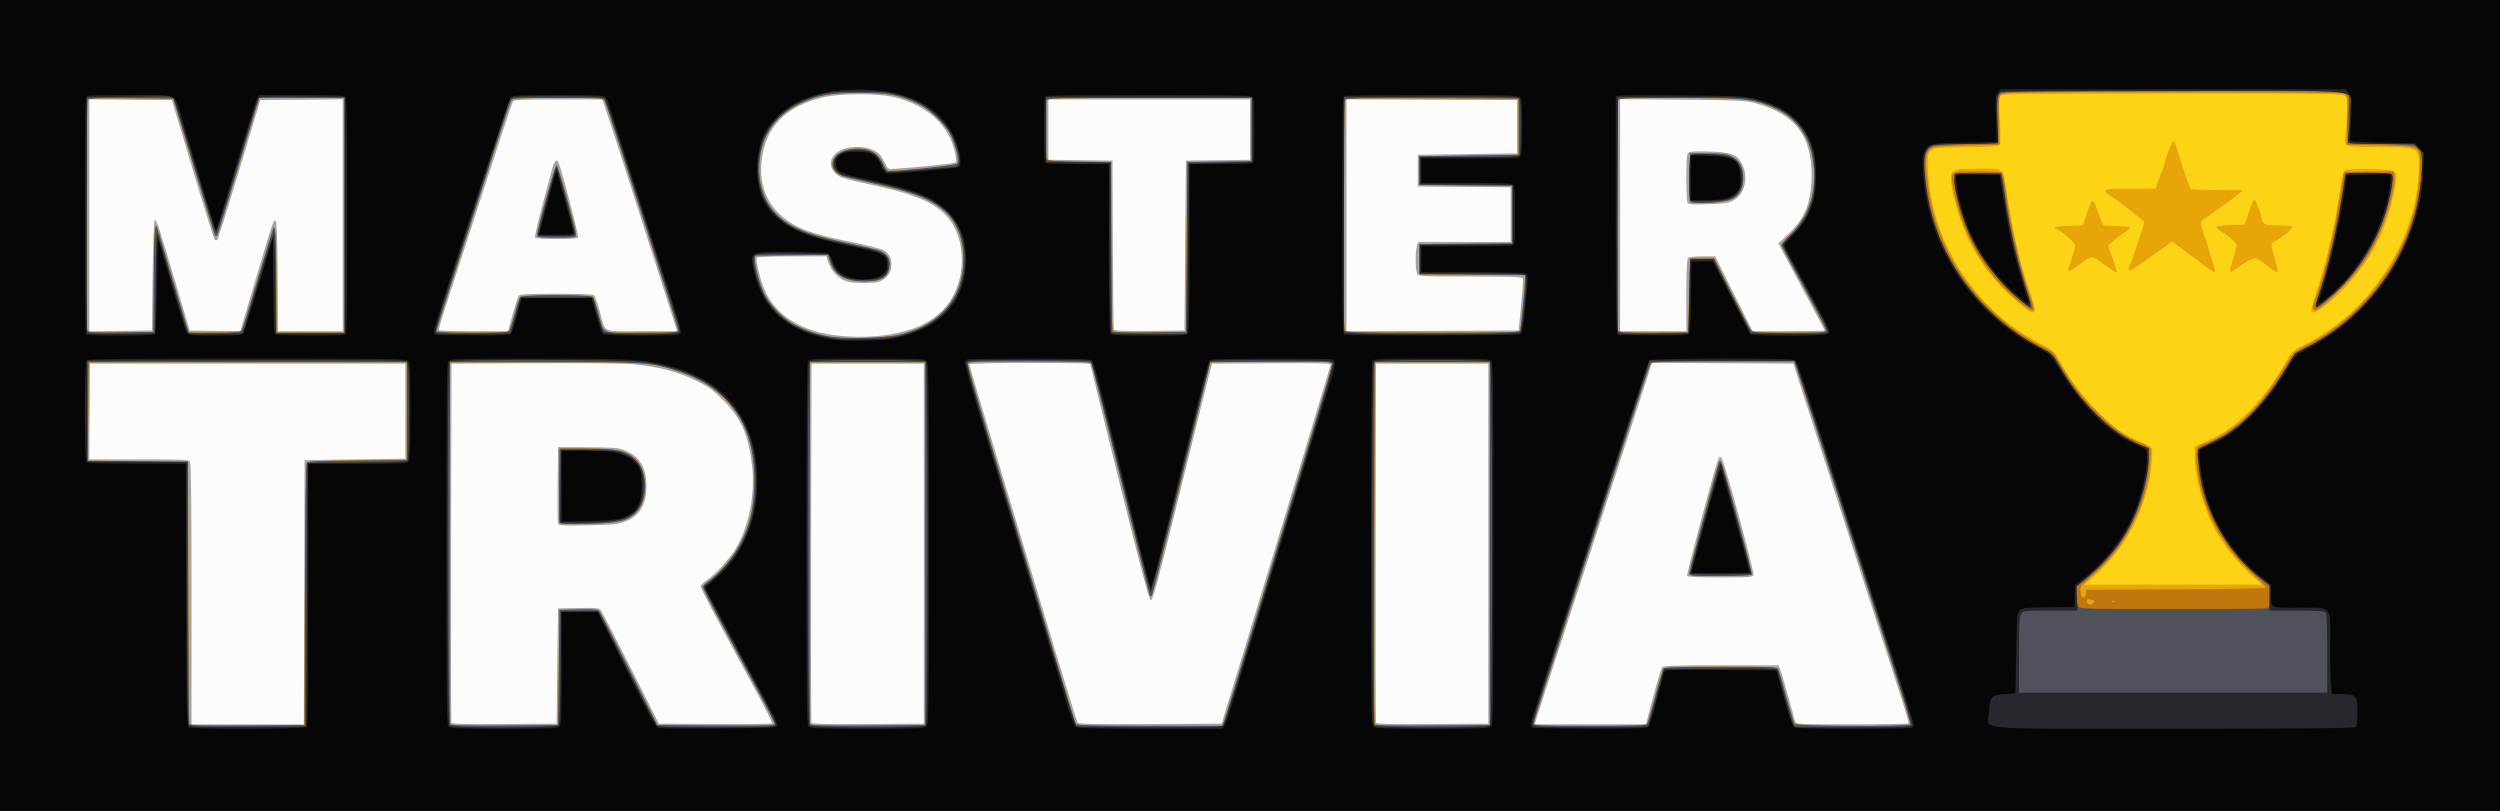 <?xml version="1.0" encoding="UTF-8" standalone="no"?>
<!-- Created with Inkscape (http://www.inkscape.org/) -->

<svg
   xmlns:dc="http://purl.org/dc/elements/1.1/"
   xmlns:cc="http://creativecommons.org/ns#"
   xmlns:rdf="http://www.w3.org/1999/02/22-rdf-syntax-ns#"
   xmlns:svg="http://www.w3.org/2000/svg"
   xmlns="http://www.w3.org/2000/svg"
   xmlns:sodipodi="http://sodipodi.sourceforge.net/DTD/sodipodi-0.dtd"
   xmlns:inkscape="http://www.inkscape.org/namespaces/inkscape"
   version="1.1"
   id="svg2"
   width="1736"
   height="563"
   viewBox="0 0 1736 563"
   sodipodi:docname="master-trivia-logo.svg"
   inkscape:version="0.92.4 (5da689c313, 2019-01-14)">
  <rect x="0" y="0" width="1736" height="563" fill="#333333" stroke="none"/>
  <defs
     id="defs6" />
  <sodipodi:namedview
     pagecolor="#ffffff"
     bordercolor="#666666"
     borderopacity="1"
     objecttolerance="10"
     gridtolerance="10"
     guidetolerance="10"
     inkscape:pageopacity="0"
     inkscape:pageshadow="2"
     inkscape:window-width="1920"
     inkscape:window-height="1027"
     id="namedview4"
     showgrid="false"
     inkscape:zoom="0.64"
     inkscape:cx="961.2932"
     inkscape:cy="161.93517"
     inkscape:window-x="-8"
     inkscape:window-y="-8"
     inkscape:window-maximized="1"
     inkscape:current-layer="svg2" />
  <g
     id="g817">
    <path
       style="fill:#fcfcfc"
       d="M 0,281.5 V 0 h 868 868 V 281.5 563 H 868 0 Z"
       id="path833"
       inkscape:connector-curvature="0" />
    <path
       style="fill:#a4a4a4"
       d="M 0,281.5 V 0 h 868 868 V 281.5 563 H 868 0 Z M 211.245,411.25 211.5,319.5 l 35,-0.5 35,-0.5 v -33 -33 H 172 62.5 l -0.263,33.25 -0.263,33.25 h 34.478 c 33.064,0 34.521,0.079 35.513,1.934 0.692,1.292 1.035,31.828 1.035,92 V 503 h 38.995 38.995 z M 387,462.5 l 0.5,-40 14.105,-0.277 c 12.052,-0.236 14.309,-0.038 15.5,1.36 0.767,0.9 10.169,19.025 20.895,40.277 l 19.5,38.64 38.938,0.262 c 21.416,0.144 39.241,-0.081 39.612,-0.5 0.37,-0.419 -4.467,-10.212 -10.749,-21.762 -31.874,-58.599 -39.214,-72.56 -38.762,-73.727 0.271,-0.7 2.068,-2.349 3.994,-3.663 5.966,-4.073 15.406,-14.284 19.98,-21.61 9.382,-15.029 14.063,-38.337 11.698,-58.248 -2.565,-21.593 -7.518,-32.773 -20.101,-45.372 -7.435,-7.444 -10.04,-9.315 -19.109,-13.72 -12.228,-5.94 -25.665,-9.485 -42.189,-11.13 -7.379,-0.735 -31.469,-1.022 -69.311,-0.828 l -58,0.298 -0.257,124 c -0.141,68.2 -0.041,124.568 0.223,125.263 0.377,0.991 8.271,1.206 36.757,1 L 386.5,502.5 Z m 0.491,-98.664 c -0.289,-0.753 -0.405,-13.062 -0.258,-27.353 L 387.5,310.5 408,310.576 c 16.722,0.062 21.317,0.388 24.931,1.77 10.409,3.979 15.085,10.557 15.852,22.3 0.94,14.396 -3.744,23.237 -14.557,27.471 -5.091,1.994 -7.97,2.29 -25.968,2.665 -16.499,0.345 -20.339,0.17 -20.767,-0.946 z M 641.5,377.5 v -125 h -39 -39 l -0.257,124 c -0.141,68.2 -0.041,124.568 0.223,125.262 0.378,0.992 8.771,1.206 39.257,1 L 641.5,502.5 Z m 244.624,1 c 20.789,-68.2 37.816,-124.567 37.837,-125.261 0.031,-0.999 -8.513,-1.207 -41.128,-1 L 841.666,252.5 840.912,255 c -0.415,1.375 -9.616,38.411 -20.447,82.301 -16.379,66.373 -19.963,79.749 -21.296,79.493 -1.246,-0.24 -6.099,-18.424 -21.832,-81.801 C 766.211,290.172 757.083,253.162 757.054,252.75 756.977,251.674 673,251.812 673,252.888 c 0,0.488 9.629,32.776 21.399,71.75 11.769,38.974 28.497,94.487 37.173,123.362 8.676,28.875 16.205,53.067 16.732,53.759 0.752,0.989 11.598,1.204 50.49,1 L 848.326,502.5 Z m 147.376,-1 v -125 h -39 -39 l -0.257,124 c -0.141,68.2 -0.041,124.568 0.223,125.262 0.378,0.992 8.771,1.206 39.257,1 L 1033.5,502.5 Z m 110.534,121.25 c 5.832,-22.302 9.317,-34.455 10.179,-35.5 0.793,-0.962 10.228,-1.25 40.93,-1.25 h 39.899 l 0.962,2.25 c 0.529,1.238 3.014,9.675 5.521,18.75 2.507,9.075 4.795,17.288 5.084,18.25 0.488,1.628 3.243,1.75 39.398,1.75 21.38,0 39.056,-0.338 39.28,-0.75 0.224,-0.412 -1.782,-7.5 -4.457,-15.75 -2.675,-8.25 -20.77,-64.275 -40.21,-124.5 l -35.346,-109.5 -49.047,-0.259 -49.047,-0.259 -9.67,29.759 c -5.318,16.368 -23.376,71.834 -40.128,123.259 -16.752,51.425 -30.715,94.513 -31.029,95.75 l -0.571,2.25 h 38.57 38.57 z m 27.46,-98.759 c -0.59,-0.954 19.359,-75.778 21.57,-80.903 0.889,-2.062 1.236,-2.207 2.391,-1 1.846,1.929 22.993,79.301 22.223,81.308 -0.54,1.407 -3.385,1.604 -23.088,1.604 -14.03,0 -22.706,-0.379 -23.096,-1.009 z M 616,232.54 c 17.7,-2.699 29.62,-7.974 38.5,-17.037 17.762,-18.13 17.926,-52.145 0.327,-67.968 -9.275,-8.339 -23.191,-13.648 -51.288,-19.567 -8.229,-1.733 -16.675,-3.837 -18.769,-4.675 -7.911,-3.165 -10.273,-10.943 -4.941,-16.274 6.916,-6.916 25.081,-6.573 31.317,0.591 0.905,1.04 2.497,3.691 3.537,5.891 1.621,3.428 2.315,3.977 4.854,3.836 13.606,-0.752 43.154,-3.753 43.918,-4.461 0.606,-0.561 0.527,-2.928 -0.215,-6.463 C 659.268,87.471 644.903,73.867 622.5,67.83 c -11.725,-3.16 -39.147,-3.187 -51.734,-0.051 -25.302,6.304 -38.927,20.328 -41.805,43.03 -1.939,15.295 2.6,28.934 12.703,38.167 10.045,9.181 20.292,13.152 49.026,19.003 10.554,2.149 20.539,4.605 22.189,5.459 4.118,2.129 6.121,5.316 6.121,9.738 0,5.218 -1.755,8.508 -5.922,11.099 -3.088,1.921 -4.948,2.221 -13.578,2.195 -8.35,-0.025 -10.692,-0.395 -14.192,-2.241 -4.802,-2.533 -8.526,-7.061 -10.262,-12.479 L 573.845,178 h -23.863 c -13.797,0 -24.108,0.396 -24.444,0.939 -1.119,1.81 2.641,16.63 6.005,23.67 6.046,12.654 16.789,21.509 32.457,26.754 13.442,4.5 34.773,5.803 52,3.176 z M 106,191.249 c 0.317,-24.247 0.866,-38.342 1.5,-38.5 1.249,-0.311 2.214,2.61 14.369,43.517 l 9.875,33.234 17.628,0.273 c 9.695,0.15 17.628,0.117 17.628,-0.074 0,-0.191 1.144,-4.139 2.543,-8.773 1.399,-4.634 6.135,-20.576 10.526,-35.426 9.081,-30.713 9.785,-32.715 11.318,-32.205 0.785,0.262 1.19,11.609 1.375,38.538 L 193.024,230 H 215.512 238 V 149.485 68.969 L 209.389,69.235 180.779,69.5 l -14.454,48 c -7.949,26.4 -14.875,48.428 -15.389,48.95 -0.591,0.6 -1.275,0.6 -1.857,0 -0.507,-0.522 -7.405,-22.55 -15.329,-48.95 L 119.342,69.5 90.671,69.235 62,68.969 V 149.504 230.039 L 83.75,229.769 105.5,229.5 Z M 356.005,218.25 c 1.778,-6.463 3.684,-12.312 4.236,-13 0.755,-0.941 7.256,-1.25 26.259,-1.25 19.003,0 25.503,0.309 26.257,1.25 0.551,0.688 2.192,5.525 3.648,10.75 4.4,15.798 0.658,14 29.141,14 h 24.589 l -0.657,-2.25 c -0.361,-1.238 -4.196,-13.275 -8.521,-26.75 -4.326,-13.475 -15.303,-47.675 -24.395,-76 -9.092,-28.325 -16.978,-52.513 -17.525,-53.75 L 418.043,69 h -30.399 c -23.136,0 -30.63,0.299 -31.368,1.25 -0.533,0.688 -9.622,28.025 -20.197,60.75 -10.576,32.725 -22.057,68.05 -25.513,78.5 -3.456,10.45 -6.096,19.337 -5.866,19.75 0.23,0.412 11.141,0.75 24.246,0.75 h 23.827 z m 15.494,-53.251 c -0.34,-0.551 1.714,-9.663 4.566,-20.25 2.851,-10.587 5.864,-21.949 6.693,-25.249 1.828,-7.27 3.566,-9.64 5.034,-6.867 1.759,3.324 14.321,51.374 13.695,52.386 -0.815,1.318 -29.173,1.299 -29.989,-0.02 z M 823,170.5 l 0.5,-59 22.25,-0.269 22.25,-0.269 V 89.981 69 h -70 -70 v 20.981 20.981 l 22.25,0.269 22.25,0.269 0.249,58 c 0.137,31.9 0.464,58.571 0.725,59.268 0.37,0.986 5.869,1.208 24.751,1 L 822.5,229.5 Z m 233.255,41.5 c 0.965,-9.625 1.542,-18.062 1.281,-18.75 -0.367,-0.968 -8.592,-1.25 -36.47,-1.25 -34.565,0 -36.037,-0.077 -37.031,-1.934 -1.311,-2.449 -1.352,-16.101 -0.06,-19.501 L 984.951,168 H 1016.975 1049 V 149.014 130.028 L 1016.75,129.764 984.5,129.5 v -11 -11 l 34.5,-0.5 34.5,-0.5 V 88 69.5 L 994.25,69.242 935,68.984 v 80.516 80.516 L 994.75,229.758 1054.5,229.5 Z M 1171,205.2 c 0,-17.956 0.331,-25.131 1.2,-26 0.751,-0.751 4.488,-1.2 9.996,-1.2 h 8.796 l 13.007,26 13.007,26 h 24.996 c 13.748,0 24.996,-0.255 24.996,-0.566 0,-0.311 -6.468,-12.574 -14.373,-27.25 -7.905,-14.676 -15.124,-28.16 -16.042,-29.965 l -1.669,-3.281 6.91,-6.482 c 11.658,-10.937 16.132,-22.286 16.159,-40.996 0.04,-27.168 -11.69,-42.299 -38.485,-49.64 -7.535,-2.065 -10.512,-2.214 -51.25,-2.581 L 1125,68.85 V 149.425 230 h 23 23 z m 0.649,-64.672 c -0.357,-0.93 -0.649,-8.799 -0.649,-17.487 0,-12.698 0.289,-16.036 1.474,-17.019 1.05,-0.871 5.15,-1.113 14.25,-0.84 15.536,0.467 19.802,2.142 23.17,9.101 4.467,9.227 1.548,20.878 -6.25,24.948 -3.5,1.827 -6.259,2.228 -17.746,2.576 -12.084,0.366 -13.674,0.224 -14.25,-1.279 z"
       id="path831"
       inkscape:connector-curvature="0" />
    <path
       style="fill:#fcd415"
       d="M 0,281.5 V 0 h 868 868 V 281.5 563 H 868 0 Z m 211.755,131.596 c 0.181,-64.246 0.575,-90.79 1.362,-91.737 0.874,-1.053 8.27,-1.388 35.245,-1.596 L 282.5,319.5 v -34 -34 H 172 61.5 l -0.263,34.237 -0.263,34.237 34.763,0.263 L 130.5,320.5 130.748,411 c 0.136,49.775 0.462,91.068 0.723,91.761 0.374,0.992 8.963,1.206 40.252,1 L 211.5,503.5 Z M 388,463.5 l 0.5,-40 13.184,-0.279 c 9.718,-0.205 13.496,0.058 14.37,1 0.652,0.703 10.02,18.829 20.816,40.279 l 19.63,39 40.75,0.261 c 32.266,0.207 40.75,-10e-4 40.748,-1 -0.002,-1.205 -3.336,-7.484 -35.814,-67.452 C 494.383,420.905 488,408.479 488,407.696 c 0,-0.783 1.836,-2.696 4.08,-4.251 7.96,-5.516 17.675,-17.122 22.444,-26.811 6.173,-12.541 8.523,-22.311 9.172,-38.133 C 525.407,296.78 507.602,269.729 470.5,257.681 451.676,251.568 450.661,251.5 378.5,251.5 h -66 l -0.257,125 c -0.141,68.75 -0.041,125.568 0.223,126.262 0.378,0.992 8.471,1.206 37.757,1 L 387.5,503.5 Z m 0.5,-100.639 c -0.295,-0.768 -0.415,-12.639 -0.268,-26.379 L 388.5,311.5 407,311.519 c 21.556,0.023 27.559,1.281 34.036,7.132 8.952,8.088 9.397,28.149 0.819,36.998 -5.959,6.148 -11.803,7.56 -33.587,8.117 -15.873,0.406 -19.326,0.248 -19.768,-0.905 z M 642.5,377.5 v -126 h -40 -40 l -0.257,125 c -0.141,68.75 -0.041,125.568 0.223,126.261 0.378,0.992 8.97,1.206 40.257,1 L 642.5,503.5 Z m 207.353,123.75 c 0.603,-1.512 10.524,-33.8 22.047,-71.75 11.523,-37.95 28.185,-92.732 37.026,-121.739 C 917.766,278.755 925,254.113 925,253.001 c 0,-2.002 -0.425,-2.02 -42.25,-1.761 L 840.5,251.5 839.379,256 c -0.616,2.475 -9.565,38.7 -19.886,80.5 -10.321,41.8 -19.147,76.42 -19.612,76.933 -0.466,0.513 -1.072,0.709 -1.347,0.434 -0.275,-0.275 -9.352,-36.47 -20.172,-80.433 C 767.542,289.47 758.254,252.938 757.722,252.25 756.976,251.285 747.097,251 714.378,251 673.419,251 672,251.064 672,252.899 c 0,1.044 6.03,21.857 13.399,46.25 23.79,78.747 53.718,178.026 57.381,190.351 1.961,6.6 3.993,12.562 4.516,13.25 0.737,0.971 12.174,1.25 51.206,1.25 h 50.256 z M 1034.5,377.5 v -126 h -40 -40 l -0.257,125 c -0.141,68.75 -0.041,125.568 0.223,126.261 0.378,0.992 8.97,1.206 40.257,1 L 1034.5,503.5 Z m 109.221,125.25 c 0.531,-0.688 3.093,-9.342 5.693,-19.233 2.6,-9.89 5.2,-18.553 5.779,-19.25 0.816,-0.983 9.757,-1.267 39.894,-1.267 35.984,0 38.908,0.129 39.739,1.75 0.493,0.963 3.038,9.625 5.655,19.25 2.617,9.625 5.209,18.062 5.761,18.75 1.268,1.581 79.275,1.84 80.248,0.266 0.334,-0.541 -3.272,-13.029 -8.013,-27.75 C 1269.683,323.772 1248.696,258.819 1247.39,255.25 l -1.556,-4.25 h -49.295 c -38.253,0 -49.511,0.28 -50.262,1.25 -0.532,0.688 -6.872,19.475 -14.09,41.75 -7.217,22.275 -25.287,77.841 -40.155,123.481 -14.868,45.639 -27.033,83.777 -27.033,84.75 0,1.662 2.357,1.769 38.878,1.769 29.92,0 39.1,-0.288 39.843,-1.25 z M 1173,398.011 c 0,-1.602 18.77,-71.804 20.568,-76.929 0.327,-0.932 0.835,-1.08 1.484,-0.43 1.425,1.425 22.148,77.214 21.431,78.375 C 1216.124,399.609 1207.257,400 1194.441,400 1173.708,400 1173,399.934 1173,398.011 Z M 625.876,232.083 c 27.679,-6.984 43.057,-25.577 43.109,-52.123 0.027,-13.802 -4.664,-25.867 -12.866,-33.086 -9.966,-8.772 -22.523,-13.663 -50.988,-19.861 -9.697,-2.111 -18.826,-4.3 -20.286,-4.865 -10.656,-4.119 -8.226,-15.682 3.823,-18.183 12.124,-2.517 20.601,0.87 24.557,9.811 1.056,2.388 2.517,4.571 3.246,4.851 2.294,0.88 46.949,-3.713 48.247,-4.963 1.595,-1.536 -0.651,-11.51 -4.389,-19.488 C 656.753,86.542 646.453,76.458 638,72.313 c -12.938,-6.343 -20.428,-7.786 -40.5,-7.8 -21.182,-0.015 -29.443,1.474 -42.305,7.626 -15.585,7.454 -24.989,20.073 -27.428,36.805 -2.137,14.66 1.532,28.822 9.868,38.096 9.295,10.34 22.529,15.932 51.962,21.955 10.701,2.19 20.79,4.671 22.42,5.514 4.449,2.301 6.339,5.799 5.701,10.551 -1.013,7.552 -5.611,10.324 -17.219,10.381 -13.377,0.065 -20.923,-4.177 -24.021,-13.505 l -1.651,-4.97 -25.164,0.267 L 524.5,177.5 l -0.32,2.254 c -0.468,3.293 3.434,17.912 6.404,23.996 3.224,6.604 11.398,15.623 17.916,19.768 6.953,4.422 16.887,8.2 26.151,9.944 11.692,2.201 40.061,1.438 51.225,-1.379 z M 106.762,193.75 c 0.237,-33.216 0.823,-41.029 2.626,-35 0.288,0.963 3.938,13.225 8.113,27.25 4.174,14.025 8.938,29.887 10.587,35.25 l 2.998,9.75 h 17.835 c 13.088,0 18.091,-0.333 18.797,-1.25 0.529,-0.688 5.364,-16.1 10.745,-34.25 5.381,-18.15 10.241,-34.125 10.801,-35.5 l 1.018,-2.5 0.76,2.5 c 0.418,1.375 0.805,17.913 0.86,36.75 L 192,231 H 215.5 239 V 149.5 68 H 209.535 180.071 l -2.878,9.25 c -1.583,5.088 -7.959,26.195 -14.168,46.905 -6.209,20.71 -11.655,38.247 -12.102,38.971 -0.447,0.724 -1.095,1.034 -1.439,0.69 -0.344,-0.344 -7.046,-21.931 -14.893,-47.971 L 120.323,68.5 90.98,68.235 c -22.809,-0.206 -29.522,0.016 -30.146,1 -0.928,1.463 -1.143,157.796 -0.22,160.202 0.542,1.413 3.263,1.569 23.25,1.332 L 106.5,230.5 Z m 247.103,35.5 c 0.515,-0.963 2.155,-6.25 3.645,-11.75 1.49,-5.5 3.164,-10.562 3.721,-11.25 1.458,-1.799 49.083,-1.799 50.525,0 0.551,0.688 2.192,5.525 3.648,10.75 4.404,15.812 0.511,14 30.074,14 C 467.831,231 471,230.808 471,229.455 471,228.605 462.633,201.942 452.407,170.205 442.181,138.467 430.874,103.275 427.281,92 423.689,80.725 420.34,70.713 419.839,69.75 419.002,68.14 416.424,68 387.587,68 c -23.889,0 -31.574,0.297 -32.315,1.25 -0.535,0.688 -4.377,11.825 -8.538,24.75 -4.161,12.925 -15.704,48.559 -25.65,79.187 C 311.138,203.815 303,229.352 303,229.937 303,230.659 311,231 327.965,231 c 22.753,0 25.048,-0.155 25.901,-1.75 z m 19.151,-66.5 c 0.03,-3.954 12.443,-48.179 13.483,-48.035 1.053,0.145 13.387,44.166 13.459,48.035 0.041,2.224 -0.113,2.25 -13.459,2.25 -13.338,0 -13.5,-0.027 -13.483,-2.25 z M 824,171.5 l 0.5,-59 22.25,-0.269 22.25,-0.269 V 89.981 68 h -70.893 c -63.723,0 -70.954,0.16 -71.5,1.582 -0.895,2.333 -0.709,39.709 0.205,41.148 0.571,0.898 6.703,1.303 22.735,1.5 L 771.5,112.5 l 0.249,58 c 0.137,31.9 0.463,58.57 0.725,59.267 0.371,0.987 6.069,1.208 25.751,1 L 823.5,230.5 Z m 231.506,58.25 c 0.572,-1.615 3.487,-31.243 3.491,-35.488 v -3.238 l -36.75,-0.262 -36.75,-0.262 V 180 169.5 l 32.25,-0.264 32.25,-0.264 V 149 129.028 l -32.25,-0.264 -32.25,-0.264 v -10 -10 l 34.5,-0.5 34.5,-0.5 V 88 68.5 l -59.936,-0.258 c -47.287,-0.204 -60.105,0.007 -60.735,1 -0.921,1.451 -1.138,157.79 -0.222,160.176 0.544,1.418 6.855,1.582 61.031,1.582 47.437,0 60.52,-0.269 60.867,-1.25 z m 116.701,1 c 0.114,-0.138 0.451,-11.725 0.75,-25.75 l 0.543,-25.5 h 8.428 8.428 l 12.1,24.13 c 6.655,13.272 12.705,24.859 13.444,25.75 1.174,1.415 4.551,1.62 26.722,1.62 22.004,0 25.378,-0.201 25.378,-1.515 0,-1.343 -6.872,-14.414 -25.378,-48.27 C 1239.53,175.557 1237,170.51 1237,169.999 c 0,-0.511 3.092,-4.022 6.871,-7.801 11.556,-11.556 16.965,-26.952 15.716,-44.73 -1.569,-22.328 -11.77,-36.693 -31.326,-44.116 -12.574,-4.773 -18.562,-5.279 -62.903,-5.317 -36.615,-0.031 -41.21,0.139 -41.75,1.547 -0.793,2.067 -0.793,157.769 0,159.836 0.53,1.381 3.635,1.582 24.5,1.582 13.141,0 23.986,-0.113 24.1,-0.25 z m 1.287,-90.906 c -0.301,-0.783 -0.422,-8.606 -0.27,-17.384 L 1173.5,106.5 l 12.562,0.054 c 10.63,0.046 13.168,0.369 16.5,2.098 5.493,2.85 7.928,7.409 7.928,14.848 0,7.411 -2.432,11.997 -7.855,14.81 -5.097,2.645 -28.247,3.863 -29.141,1.534 z"
       id="path829"
       inkscape:connector-curvature="0" />
    <path
       style="fill:#e8a508"
       d="M 0,281.5 V 0 h 868 868 V 281.5 563 H 868 0 Z m 211.755,131.596 c 0.181,-64.246 0.575,-90.79 1.362,-91.737 0.874,-1.053 8.27,-1.388 35.245,-1.596 L 282.5,319.5 v -34 -34 H 172 61.5 l -0.263,34.237 -0.263,34.237 34.763,0.263 L 130.5,320.5 130.748,411 c 0.136,49.775 0.462,91.068 0.723,91.761 0.374,0.992 8.963,1.206 40.252,1 L 211.5,503.5 Z M 388,463.5 l 0.5,-40 13.184,-0.279 c 9.718,-0.205 13.496,0.058 14.37,1 0.652,0.703 10.02,18.829 20.816,40.279 l 19.63,39 40.75,0.261 c 32.266,0.207 40.75,-10e-4 40.748,-1 -0.002,-1.205 -3.336,-7.484 -35.814,-67.452 C 494.383,420.905 488,408.479 488,407.696 c 0,-0.783 1.836,-2.696 4.08,-4.251 7.96,-5.516 17.675,-17.122 22.444,-26.811 6.173,-12.541 8.523,-22.311 9.172,-38.133 C 525.407,296.78 507.602,269.729 470.5,257.681 451.676,251.568 450.661,251.5 378.5,251.5 h -66 l -0.257,125 c -0.141,68.75 -0.041,125.568 0.223,126.262 0.378,0.992 8.471,1.206 37.757,1 L 387.5,503.5 Z m 0.5,-100.639 c -0.295,-0.768 -0.415,-12.639 -0.268,-26.379 L 388.5,311.5 407,311.519 c 21.556,0.023 27.559,1.281 34.036,7.132 8.952,8.088 9.397,28.149 0.819,36.998 -5.959,6.148 -11.803,7.56 -33.587,8.117 -15.873,0.406 -19.326,0.248 -19.768,-0.905 z M 642.5,377.5 v -126 h -40 -40 l -0.257,125 c -0.141,68.75 -0.041,125.568 0.223,126.261 0.378,0.992 8.97,1.206 40.257,1 L 642.5,503.5 Z m 207.353,123.75 c 0.603,-1.512 10.524,-33.8 22.047,-71.75 11.523,-37.95 28.185,-92.732 37.026,-121.739 C 917.766,278.755 925,254.113 925,253.001 c 0,-2.002 -0.425,-2.02 -42.25,-1.761 L 840.5,251.5 839.379,256 c -0.616,2.475 -9.565,38.7 -19.886,80.5 -10.321,41.8 -19.147,76.42 -19.612,76.933 -0.466,0.513 -1.072,0.709 -1.347,0.434 -0.275,-0.275 -9.352,-36.47 -20.172,-80.433 C 767.542,289.47 758.254,252.938 757.722,252.25 756.976,251.285 747.097,251 714.378,251 673.419,251 672,251.064 672,252.899 c 0,1.044 6.03,21.857 13.399,46.25 23.79,78.747 53.718,178.026 57.381,190.351 1.961,6.6 3.993,12.562 4.516,13.25 0.737,0.971 12.174,1.25 51.206,1.25 h 50.256 z M 1034.5,377.5 v -126 h -40 -40 l -0.257,125 c -0.141,68.75 -0.041,125.568 0.223,126.261 0.378,0.992 8.97,1.206 40.257,1 L 1034.5,503.5 Z m 109.221,125.25 c 0.531,-0.688 3.093,-9.342 5.693,-19.233 2.6,-9.89 5.2,-18.553 5.779,-19.25 0.816,-0.983 9.757,-1.267 39.894,-1.267 35.984,0 38.908,0.129 39.739,1.75 0.493,0.963 3.038,9.625 5.655,19.25 2.617,9.625 5.209,18.062 5.761,18.75 1.268,1.581 79.275,1.84 80.248,0.266 0.334,-0.541 -3.272,-13.029 -8.013,-27.75 C 1269.683,323.772 1248.696,258.819 1247.39,255.25 l -1.556,-4.25 h -49.295 c -38.253,0 -49.511,0.28 -50.262,1.25 -0.532,0.688 -6.872,19.475 -14.09,41.75 -7.217,22.275 -25.287,77.841 -40.155,123.481 -14.868,45.639 -27.033,83.777 -27.033,84.75 0,1.662 2.357,1.769 38.878,1.769 29.92,0 39.1,-0.288 39.843,-1.25 z M 1173,398.011 c 0,-1.602 18.77,-71.804 20.568,-76.929 0.327,-0.932 0.835,-1.08 1.484,-0.43 1.425,1.425 22.148,77.214 21.431,78.375 C 1216.124,399.609 1207.257,400 1194.441,400 1173.708,400 1173,399.934 1173,398.011 Z m 390.369,1.467 c -8.393,-7.606 -16.853,-17.83 -22.99,-27.783 C 1531.468,357.242 1524,332.233 1524,316.845 v -6.877 l 3.75,-1.572 c 11.123,-4.664 18.837,-9.157 25.538,-14.874 13.352,-11.392 25.471,-26.627 35.271,-44.336 2.732,-4.936 3.69,-5.702 13.441,-10.744 27.402,-14.167 49.157,-36.708 63.928,-66.24 2.752,-5.502 5.746,-13.338 9.057,-23.701 3.583,-11.217 6.046,-36.597 4.024,-41.478 -1.786,-4.313 -5.37,-4.939 -28.509,-4.979 -17.876,-0.031 -20.139,-0.221 -21.308,-1.789 -0.72,-0.965 -1.058,-2.879 -0.752,-4.254 0.306,-1.375 0.846,-8.142 1.2,-15.037 0.567,-11.045 0.44,-12.741 -1.069,-14.25 C 1626.972,65.115 1618.915,65 1508.551,65 c -103.834,0 -118.458,0.183 -119.549,1.497 -0.962,1.16 -1.031,4.935 -0.306,16.75 0.515,8.389 0.566,16.017 0.113,16.95 -0.731,1.507 -3.335,1.731 -23.29,2 -21.875,0.295 -22.527,0.363 -24.743,2.588 -1.976,1.985 -2.26,3.24 -2.159,9.54 0.459,28.472 10.935,58.67 28.394,81.849 14.152,18.788 29.953,32.165 50.739,42.955 7.938,4.12 8.238,4.413 13.175,12.87 7.911,13.549 15.351,23.349 25.538,33.638 11.064,11.175 19.024,16.807 29.646,20.975 3.859,1.514 7.461,3.584 8.005,4.601 1.194,2.232 -0.417,18.305 -2.732,27.252 -6.884,26.602 -19.47,46.583 -40.882,64.905 l -3,2.567 61.5,0.002 61.5,0.002 -7.131,-6.462 z M 1400.87,209.615 C 1385.527,196.079 1377.55,186.237 1368.759,170 c -7.91,-14.61 -15.6,-41.949 -13.773,-48.97 0.87,-3.345 3.154,-3.813 19.154,-3.93 17.744,-0.13 17.056,-0.714 19.322,16.4 1.497,11.306 5.613,32.603 8.407,43.5 2.861,11.158 5.459,19.838 8.121,27.134 5.59,15.317 3.472,16.59 -9.119,5.481 z M 1605,215.338 c 0,-0.914 1.767,-7.102 3.926,-13.75 7.056,-21.721 11.726,-41.838 15.557,-67.012 1.751,-11.505 2.688,-15.228 4.089,-16.253 2.393,-1.75 31.737,-1.14 33.961,0.706 2.006,1.664 1.84,6.155 -0.632,17.146 -6.303,28.026 -18.332,49.185 -39.302,69.128 C 1616.006,211.574 1608.458,217 1606.329,217 1605.598,217 1605,216.252 1605,215.338 Z m -29.927,-30.279 c -3.506,-2.803 -7.371,-5.346 -8.589,-5.652 -2.048,-0.514 -6.356,1.809 -15.261,8.231 -1.252,0.903 -2.516,1.403 -2.808,1.111 -0.292,-0.292 0.62,-4.055 2.027,-8.362 1.407,-4.307 2.558,-8.77 2.558,-9.916 0,-1.916 -4.31,-5.791 -11.645,-10.47 -1.293,-0.825 -2.203,-1.95 -2.022,-2.5 0.181,-0.55 4.621,-1.128 9.866,-1.285 l 9.537,-0.285 2.882,-8.618 c 1.585,-4.74 3.27,-8.662 3.744,-8.715 0.831,-0.094 3.815,7.262 5.03,12.402 1.217,5.149 1.951,5.5 11.487,5.5 4.923,0 9.327,0.381 9.787,0.848 0.974,0.988 -4.286,5.682 -10.503,9.372 -4.828,2.865 -4.751,1.968 -1.22,14.162 1.176,4.059 1.996,7.807 1.822,8.327 -0.174,0.521 -3.184,-1.347 -6.691,-4.15 z m -114.27,-1.626 c -8.688,-6.297 -8.033,-6.324 -17.394,0.731 -4.347,3.276 -7.409,4.728 -7.409,3.512 0,-0.179 1.125,-3.632 2.5,-7.675 1.375,-4.043 2.498,-8.284 2.496,-9.425 0,-1.92 -8.83,-9.806 -12.59,-11.249 -3.566,-1.368 -0.61,-2.277 8.263,-2.539 l 9.669,-0.286 2.931,-8.8 c 1.666,-5.001 3.411,-8.64 4.043,-8.429 0.611,0.204 2.249,3.939 3.64,8.3 1.391,4.361 2.983,8.26 3.538,8.664 0.555,0.404 4.947,0.742 9.76,0.75 5.082,0.009 8.75,0.429 8.75,1.003 0,0.543 -1.688,2.067 -3.75,3.387 -2.062,1.32 -5.469,3.913 -7.571,5.763 l -3.821,3.363 3.071,8.67 c 1.689,4.768 3.071,8.931 3.071,9.25 0,1.329 -1.913,0.292 -9.197,-4.988 z M 1530,183.989 c -3.575,-2.692 -8.75,-6.652 -11.5,-8.799 -2.75,-2.147 -6.209,-4.676 -7.687,-5.621 l -2.687,-1.717 -14.072,10.074 C 1486.315,183.467 1479.536,188 1478.991,188 c -1.256,0 -1.267,-1.53 -0.028,-3.764 1.142,-2.058 10.037,-28.636 10.037,-29.99 0,-0.945 -20.381,-16.663 -24.674,-19.028 C 1463.047,134.513 1462,133.275 1462,132.468 1462,131.233 1464.77,131 1479.417,131 h 17.417 l 1.671,-4.75 c 0.919,-2.612 2.306,-6.228 3.083,-8.034 0.777,-1.806 1.412,-3.76 1.412,-4.343 0,-1.986 5.257,-15.873 6.008,-15.873 0.961,0 1.9,2.546 7.011,19 2.307,7.425 4.708,13.831 5.337,14.235 0.629,0.404 9.018,0.76 18.643,0.791 l 17.5,0.056 -3.5,2.999 c -1.925,1.65 -8.093,6.174 -13.707,10.055 -5.614,3.881 -10.73,7.686 -11.37,8.457 -0.893,1.076 -0.78,2.502 0.489,6.154 3.201,9.216 8.582,26.769 8.585,28.003 0,1.965 -1.056,1.466 -7.997,-3.761 z m -904.124,48.095 c 27.679,-6.984 43.057,-25.577 43.109,-52.123 0.027,-13.802 -4.664,-25.867 -12.866,-33.086 -9.966,-8.772 -22.523,-13.663 -50.988,-19.861 -9.697,-2.111 -18.826,-4.3 -20.286,-4.865 -10.656,-4.119 -8.226,-15.682 3.823,-18.183 12.124,-2.517 20.601,0.87 24.557,9.811 1.056,2.388 2.517,4.571 3.246,4.851 2.294,0.88 46.949,-3.713 48.247,-4.963 1.595,-1.536 -0.651,-11.51 -4.389,-19.488 C 656.753,86.542 646.453,76.458 638,72.313 c -12.938,-6.343 -20.428,-7.786 -40.5,-7.8 -21.182,-0.015 -29.443,1.474 -42.305,7.626 -15.585,7.454 -24.989,20.073 -27.428,36.805 -2.137,14.66 1.532,28.822 9.868,38.096 9.295,10.34 22.529,15.932 51.962,21.955 10.701,2.19 20.79,4.671 22.42,5.514 4.449,2.301 6.339,5.799 5.701,10.551 -1.013,7.552 -5.611,10.324 -17.219,10.381 -13.377,0.065 -20.923,-4.177 -24.021,-13.505 l -1.651,-4.97 -25.164,0.267 L 524.5,177.5 l -0.32,2.254 c -0.468,3.293 3.434,17.912 6.404,23.996 3.224,6.604 11.398,15.623 17.916,19.768 6.953,4.422 16.887,8.2 26.151,9.944 11.692,2.201 40.061,1.438 51.225,-1.379 z M 106.762,193.75 c 0.237,-33.216 0.823,-41.029 2.626,-35 0.288,0.963 3.938,13.225 8.113,27.25 4.174,14.025 8.938,29.887 10.587,35.25 l 2.998,9.75 h 17.835 c 13.088,0 18.091,-0.333 18.797,-1.25 0.529,-0.688 5.364,-16.1 10.745,-34.25 5.381,-18.15 10.241,-34.125 10.801,-35.5 l 1.018,-2.5 0.76,2.5 c 0.418,1.375 0.805,17.913 0.86,36.75 L 192,231 H 215.5 239 V 149.5 68 H 209.535 180.071 l -2.878,9.25 c -1.583,5.088 -7.959,26.195 -14.168,46.905 -6.209,20.71 -11.655,38.247 -12.102,38.971 -0.447,0.724 -1.095,1.034 -1.439,0.69 -0.344,-0.344 -7.046,-21.931 -14.893,-47.971 L 120.323,68.5 90.98,68.235 c -22.809,-0.206 -29.522,0.016 -30.146,1 -0.928,1.463 -1.143,157.796 -0.22,160.202 0.542,1.413 3.263,1.569 23.25,1.332 L 106.5,230.5 Z m 247.103,35.5 c 0.515,-0.963 2.155,-6.25 3.645,-11.75 1.49,-5.5 3.164,-10.562 3.721,-11.25 1.458,-1.799 49.083,-1.799 50.525,0 0.551,0.688 2.192,5.525 3.648,10.75 4.404,15.812 0.511,14 30.074,14 C 467.831,231 471,230.808 471,229.455 471,228.605 462.633,201.942 452.407,170.205 442.181,138.467 430.874,103.275 427.281,92 423.689,80.725 420.34,70.713 419.839,69.75 419.002,68.14 416.424,68 387.587,68 c -23.889,0 -31.574,0.297 -32.315,1.25 -0.535,0.688 -4.377,11.825 -8.538,24.75 -4.161,12.925 -15.704,48.559 -25.65,79.187 C 311.138,203.815 303,229.352 303,229.937 303,230.659 311,231 327.965,231 c 22.753,0 25.048,-0.155 25.901,-1.75 z m 19.151,-66.5 c 0.03,-3.954 12.443,-48.179 13.483,-48.035 1.053,0.145 13.387,44.166 13.459,48.035 0.041,2.224 -0.113,2.25 -13.459,2.25 -13.338,0 -13.5,-0.027 -13.483,-2.25 z M 824,171.5 l 0.5,-59 22.25,-0.269 22.25,-0.269 V 89.981 68 h -70.893 c -63.723,0 -70.954,0.16 -71.5,1.582 -0.895,2.333 -0.709,39.709 0.205,41.148 0.571,0.898 6.703,1.303 22.735,1.5 L 771.5,112.5 l 0.249,58 c 0.137,31.9 0.463,58.57 0.725,59.267 0.371,0.987 6.069,1.208 25.751,1 L 823.5,230.5 Z m 231.506,58.25 c 0.572,-1.615 3.487,-31.243 3.491,-35.488 v -3.238 l -36.75,-0.262 -36.75,-0.262 V 180 169.5 l 32.25,-0.264 32.25,-0.264 V 149 129.028 l -32.25,-0.264 -32.25,-0.264 v -10 -10 l 34.5,-0.5 34.5,-0.5 V 88 68.5 l -59.936,-0.258 c -47.287,-0.204 -60.105,0.007 -60.735,1 -0.921,1.451 -1.138,157.79 -0.222,160.176 0.544,1.418 6.855,1.582 61.031,1.582 47.437,0 60.52,-0.269 60.867,-1.25 z m 116.701,1 c 0.114,-0.138 0.451,-11.725 0.75,-25.75 l 0.543,-25.5 h 8.428 8.428 l 12.1,24.13 c 6.655,13.272 12.705,24.859 13.444,25.75 1.174,1.415 4.551,1.62 26.722,1.62 22.004,0 25.378,-0.201 25.378,-1.515 0,-1.343 -6.872,-14.414 -25.378,-48.27 C 1239.53,175.557 1237,170.51 1237,169.999 c 0,-0.511 3.092,-4.022 6.871,-7.801 11.556,-11.556 16.965,-26.952 15.716,-44.73 -1.569,-22.328 -11.77,-36.693 -31.326,-44.116 -12.574,-4.773 -18.562,-5.279 -62.903,-5.317 -36.615,-0.031 -41.21,0.139 -41.75,1.547 -0.793,2.067 -0.793,157.769 0,159.836 0.53,1.381 3.635,1.582 24.5,1.582 13.141,0 23.986,-0.113 24.1,-0.25 z m 1.287,-90.906 c -0.301,-0.783 -0.422,-8.606 -0.27,-17.384 L 1173.5,106.5 l 12.562,0.054 c 10.63,0.046 13.168,0.369 16.5,2.098 5.493,2.85 7.928,7.409 7.928,14.848 0,7.411 -2.432,11.997 -7.855,14.81 -5.097,2.645 -28.247,3.863 -29.141,1.534 z"
       id="path827"
       inkscape:connector-curvature="0" />
    <path
       style="fill:#c1770d"
       d="M 0,281.5 V 0 h 868 868 V 281.5 563 H 868 0 Z m 211.755,131.596 c 0.181,-64.246 0.575,-90.79 1.362,-91.737 0.874,-1.053 8.27,-1.388 35.245,-1.596 L 282.5,319.5 v -34 -34 H 172 61.5 l -0.263,34.237 -0.263,34.237 34.763,0.263 L 130.5,320.5 130.748,411 c 0.136,49.775 0.462,91.068 0.723,91.761 0.374,0.992 8.963,1.206 40.252,1 L 211.5,503.5 Z M 388,463.5 l 0.5,-40 13.184,-0.279 c 9.718,-0.205 13.496,0.058 14.37,1 0.652,0.703 10.02,18.829 20.816,40.279 l 19.63,39 40.75,0.261 c 32.266,0.207 40.75,-10e-4 40.748,-1 -0.002,-1.205 -3.336,-7.484 -35.814,-67.452 C 494.383,420.905 488,408.479 488,407.696 c 0,-0.783 1.836,-2.696 4.08,-4.251 7.96,-5.516 17.675,-17.122 22.444,-26.811 6.173,-12.541 8.523,-22.311 9.172,-38.133 C 525.407,296.78 507.602,269.729 470.5,257.681 451.676,251.568 450.661,251.5 378.5,251.5 h -66 l -0.257,125 c -0.141,68.75 -0.041,125.568 0.223,126.262 0.378,0.992 8.471,1.206 37.757,1 L 387.5,503.5 Z m 0.5,-100.639 c -0.295,-0.768 -0.415,-12.639 -0.268,-26.379 L 388.5,311.5 407,311.519 c 21.556,0.023 27.559,1.281 34.036,7.132 8.952,8.088 9.397,28.149 0.819,36.998 -5.959,6.148 -11.803,7.56 -33.587,8.117 -15.873,0.406 -19.326,0.248 -19.768,-0.905 z M 642.5,377.5 v -126 h -40 -40 l -0.257,125 c -0.141,68.75 -0.041,125.568 0.223,126.261 0.378,0.992 8.97,1.206 40.257,1 L 642.5,503.5 Z m 207.353,123.75 c 0.603,-1.512 10.524,-33.8 22.047,-71.75 11.523,-37.95 28.185,-92.732 37.026,-121.739 C 917.766,278.755 925,254.113 925,253.001 c 0,-2.002 -0.425,-2.02 -42.25,-1.761 L 840.5,251.5 839.379,256 c -0.616,2.475 -9.565,38.7 -19.886,80.5 -10.321,41.8 -19.147,76.42 -19.612,76.933 -0.466,0.513 -1.072,0.709 -1.347,0.434 -0.275,-0.275 -9.352,-36.47 -20.172,-80.433 C 767.542,289.47 758.254,252.938 757.722,252.25 756.976,251.285 747.097,251 714.378,251 673.419,251 672,251.064 672,252.899 c 0,1.044 6.03,21.857 13.399,46.25 23.79,78.747 53.718,178.026 57.381,190.351 1.961,6.6 3.993,12.562 4.516,13.25 0.737,0.971 12.174,1.25 51.206,1.25 h 50.256 z M 1034.5,377.5 v -126 h -40 -40 l -0.257,125 c -0.141,68.75 -0.041,125.568 0.223,126.261 0.378,0.992 8.97,1.206 40.257,1 L 1034.5,503.5 Z m 109.221,125.25 c 0.531,-0.688 3.093,-9.342 5.693,-19.233 2.6,-9.89 5.2,-18.553 5.779,-19.25 0.816,-0.983 9.757,-1.267 39.894,-1.267 35.984,0 38.908,0.129 39.739,1.75 0.493,0.963 3.038,9.625 5.655,19.25 2.617,9.625 5.209,18.062 5.761,18.75 1.268,1.581 79.275,1.84 80.248,0.266 0.334,-0.541 -3.272,-13.029 -8.013,-27.75 C 1269.683,323.772 1248.696,258.819 1247.39,255.25 l -1.556,-4.25 h -49.295 c -38.253,0 -49.511,0.28 -50.262,1.25 -0.532,0.688 -6.872,19.475 -14.09,41.75 -7.217,22.275 -25.287,77.841 -40.155,123.481 -14.868,45.639 -27.033,83.777 -27.033,84.75 0,1.662 2.357,1.769 38.878,1.769 29.92,0 39.1,-0.288 39.843,-1.25 z M 1173,398.011 c 0,-1.602 18.77,-71.804 20.568,-76.929 0.327,-0.932 0.835,-1.08 1.484,-0.43 1.425,1.425 22.148,77.214 21.431,78.375 C 1216.124,399.609 1207.257,400 1194.441,400 1173.708,400 1173,399.934 1173,398.011 Z m 280.536,20.596 c 1.19,-1.19 1.071,-1.479 -0.821,-1.986 -3.247,-0.871 -3.714,-0.771 -3.714,0.796 0,1.175 0.991,2.055 2.821,2.504 0.177,0.043 0.948,-0.548 1.714,-1.314 z m 15.194,-1.211 c -0.332,-0.332 -1.195,-0.368 -1.917,-0.079 -0.798,0.319 -0.561,0.556 0.604,0.604 1.054,0.043 1.645,-0.193 1.312,-0.525 z m -20.248,-5.406 0.019,-2.49 61.958,-0.258 c 34.077,-0.142 62.335,-0.635 62.796,-1.096 0.461,-0.461 -2.67,-3.889 -6.958,-7.618 -20.553,-17.875 -33.97,-40.531 -39.215,-66.221 -2.365,-11.586 -2.736,-22.519 -0.819,-24.11 0.694,-0.576 3.874,-2.025 7.065,-3.219 3.192,-1.194 8.626,-4.064 12.076,-6.378 16.964,-11.376 28.214,-24.45 44.78,-52.042 2.226,-3.707 4.104,-5.182 11,-8.642 13.025,-6.534 25.404,-15.544 36.298,-26.417 26.701,-26.652 42.302,-61.863 42.85,-96.71 0.25,-15.918 1.572,-15.162 -27.607,-15.79 l -23.224,-0.5 0.376,-17.148 c 0.361,-16.486 0.296,-17.19 -1.684,-18.25 C 1626.724,64.317 1592.328,64 1508.637,64 c -108.706,0 -117.62,0.126 -119.174,1.68 -1.47,1.469 -1.635,3.758 -1.321,18.25 L 1388.5,100.5 1366,101 c -15.254,0.339 -23.199,0.9 -24.67,1.742 -3.781,2.165 -4.638,7.022 -3.36,19.032 2.223,20.882 6.603,36.362 15.162,53.585 13.918,28.008 38.696,52.464 67.16,66.286 5.102,2.478 6.222,3.589 9.405,9.334 7.46,13.467 15.95,24.731 26.771,35.521 11.275,11.242 19.259,16.805 30.708,21.396 3.122,1.252 5.872,2.8 6.112,3.44 0.75,2.001 -1.033,19.853 -2.664,26.664 -5.373,22.442 -18.6,44.938 -34.795,59.177 -11.965,10.52 -11.529,9.961 -11.04,14.153 0.327,2.802 0.856,3.692 2.056,3.461 0.964,-0.186 1.623,-1.314 1.635,-2.801 z m -45.827,-201.995 c -24.747,-19.908 -41.422,-48.991 -46.63,-81.326 -1.575,-9.782 -1.781,-9.668 17.452,-9.668 10.379,0 16.644,0.386 17.055,1.05 0.357,0.577 1.512,6.99 2.566,14.25 3.416,23.523 8.952,47.787 15.23,66.749 4.205,12.7 4.501,14.128 3.038,14.643 -0.624,0.219 -4.544,-2.344 -8.712,-5.697 z m 203.717,4.529 c -0.337,-0.879 0.088,-3.494 0.944,-5.811 6.739,-18.222 13.435,-45.755 17.563,-72.212 l 2.652,-17 17.21,-0.274 17.21,-0.274 0.698,2.773 c 1.433,5.699 -4.968,29.698 -11.675,43.774 -6.424,13.482 -13.579,23.276 -25.933,35.5 -12.853,12.718 -17.646,16.19 -18.669,13.524 z m -980.494,17.56 c 27.679,-6.984 43.057,-25.577 43.109,-52.123 0.027,-13.802 -4.664,-25.867 -12.866,-33.086 -9.966,-8.772 -22.523,-13.663 -50.988,-19.861 -9.697,-2.111 -18.826,-4.3 -20.286,-4.865 -10.656,-4.119 -8.226,-15.682 3.823,-18.183 12.124,-2.517 20.601,0.87 24.557,9.811 1.056,2.388 2.517,4.571 3.246,4.851 2.294,0.88 46.949,-3.713 48.247,-4.963 1.595,-1.536 -0.651,-11.51 -4.389,-19.488 C 656.753,86.542 646.453,76.458 638,72.313 c -12.938,-6.343 -20.428,-7.786 -40.5,-7.8 -21.182,-0.015 -29.443,1.474 -42.305,7.626 -15.585,7.454 -24.989,20.073 -27.428,36.805 -2.137,14.66 1.532,28.822 9.868,38.096 9.295,10.34 22.529,15.932 51.962,21.955 10.701,2.19 20.79,4.671 22.42,5.514 4.449,2.301 6.339,5.799 5.701,10.551 -1.013,7.552 -5.611,10.324 -17.219,10.381 -13.377,0.065 -20.923,-4.177 -24.021,-13.505 l -1.651,-4.97 -25.164,0.267 L 524.5,177.5 l -0.32,2.254 c -0.468,3.293 3.434,17.912 6.404,23.996 3.224,6.604 11.398,15.623 17.916,19.768 6.953,4.422 16.887,8.2 26.151,9.944 11.692,2.201 40.061,1.438 51.225,-1.379 z M 106.762,193.75 c 0.237,-33.216 0.823,-41.029 2.626,-35 0.288,0.963 3.938,13.225 8.113,27.25 4.174,14.025 8.938,29.887 10.587,35.25 l 2.998,9.75 h 17.835 c 13.088,0 18.091,-0.333 18.797,-1.25 0.529,-0.688 5.364,-16.1 10.745,-34.25 5.381,-18.15 10.241,-34.125 10.801,-35.5 l 1.018,-2.5 0.76,2.5 c 0.418,1.375 0.805,17.913 0.86,36.75 L 192,231 H 215.5 239 V 149.5 68 H 209.535 180.071 l -2.878,9.25 c -1.583,5.088 -7.959,26.195 -14.168,46.905 -6.209,20.71 -11.655,38.247 -12.102,38.971 -0.447,0.724 -1.095,1.034 -1.439,0.69 -0.344,-0.344 -7.046,-21.931 -14.893,-47.971 L 120.323,68.5 90.98,68.235 c -22.809,-0.206 -29.522,0.016 -30.146,1 -0.928,1.463 -1.143,157.796 -0.22,160.202 0.542,1.413 3.263,1.569 23.25,1.332 L 106.5,230.5 Z m 247.103,35.5 c 0.515,-0.963 2.155,-6.25 3.645,-11.75 1.49,-5.5 3.164,-10.562 3.721,-11.25 1.458,-1.799 49.083,-1.799 50.525,0 0.551,0.688 2.192,5.525 3.648,10.75 4.404,15.812 0.511,14 30.074,14 C 467.831,231 471,230.808 471,229.455 471,228.605 462.633,201.942 452.407,170.205 442.181,138.467 430.874,103.275 427.281,92 423.689,80.725 420.34,70.713 419.839,69.75 419.002,68.14 416.424,68 387.587,68 c -23.889,0 -31.574,0.297 -32.315,1.25 -0.535,0.688 -4.377,11.825 -8.538,24.75 -4.161,12.925 -15.704,48.559 -25.65,79.187 C 311.138,203.815 303,229.352 303,229.937 303,230.659 311,231 327.965,231 c 22.753,0 25.048,-0.155 25.901,-1.75 z m 19.151,-66.5 c 0.03,-3.954 12.443,-48.179 13.483,-48.035 1.053,0.145 13.387,44.166 13.459,48.035 0.041,2.224 -0.113,2.25 -13.459,2.25 -13.338,0 -13.5,-0.027 -13.483,-2.25 z M 824,171.5 l 0.5,-59 22.25,-0.269 22.25,-0.269 V 89.981 68 h -70.893 c -63.723,0 -70.954,0.16 -71.5,1.582 -0.895,2.333 -0.709,39.709 0.205,41.148 0.571,0.898 6.703,1.303 22.735,1.5 L 771.5,112.5 l 0.249,58 c 0.137,31.9 0.463,58.57 0.725,59.267 0.371,0.987 6.069,1.208 25.751,1 L 823.5,230.5 Z m 231.506,58.25 c 0.572,-1.615 3.487,-31.243 3.491,-35.488 v -3.238 l -36.75,-0.262 -36.75,-0.262 V 180 169.5 l 32.25,-0.264 32.25,-0.264 V 149 129.028 l -32.25,-0.264 -32.25,-0.264 v -10 -10 l 34.5,-0.5 34.5,-0.5 V 88 68.5 l -59.936,-0.258 c -47.287,-0.204 -60.105,0.007 -60.735,1 -0.921,1.451 -1.138,157.79 -0.222,160.176 0.544,1.418 6.855,1.582 61.031,1.582 47.437,0 60.52,-0.269 60.867,-1.25 z m 116.701,1 c 0.114,-0.138 0.451,-11.725 0.75,-25.75 l 0.543,-25.5 h 8.428 8.428 l 12.1,24.13 c 6.655,13.272 12.705,24.859 13.444,25.75 1.174,1.415 4.551,1.62 26.722,1.62 22.004,0 25.378,-0.201 25.378,-1.515 0,-1.343 -6.872,-14.414 -25.378,-48.27 C 1239.53,175.557 1237,170.51 1237,169.999 c 0,-0.511 3.092,-4.022 6.871,-7.801 11.556,-11.556 16.965,-26.952 15.716,-44.73 -1.569,-22.328 -11.77,-36.693 -31.326,-44.116 -12.574,-4.773 -18.562,-5.279 -62.903,-5.317 -36.615,-0.031 -41.21,0.139 -41.75,1.547 -0.793,2.067 -0.793,157.769 0,159.836 0.53,1.381 3.635,1.582 24.5,1.582 13.141,0 23.986,-0.113 24.1,-0.25 z m 1.287,-90.906 c -0.301,-0.783 -0.422,-8.606 -0.27,-17.384 L 1173.5,106.5 l 12.562,0.054 c 10.63,0.046 13.168,0.369 16.5,2.098 5.493,2.85 7.928,7.409 7.928,14.848 0,7.411 -2.432,11.997 -7.855,14.81 -5.097,2.645 -28.247,3.863 -29.141,1.534 z"
       id="path825"
       inkscape:connector-curvature="0" />
    <path
       style="fill:#4f515b"
       d="M 0,281.5 V 0 h 868 868 V 281.5 563 H 868 0 Z m 211.755,131.596 c 0.181,-64.246 0.575,-90.79 1.362,-91.737 0.874,-1.053 8.27,-1.388 35.245,-1.596 L 282.5,319.5 v -34 -34 H 172 61.5 l -0.263,34.237 -0.263,34.237 34.763,0.263 L 130.5,320.5 130.748,411 c 0.136,49.775 0.462,91.068 0.723,91.761 0.374,0.992 8.963,1.206 40.252,1 L 211.5,503.5 Z M 388,463.5 l 0.5,-40 13.184,-0.279 c 9.718,-0.205 13.496,0.058 14.37,1 0.652,0.703 10.02,18.829 20.816,40.279 l 19.63,39 40.75,0.261 c 32.266,0.207 40.75,-10e-4 40.748,-1 -0.002,-1.205 -3.336,-7.484 -35.814,-67.452 C 494.383,420.905 488,408.479 488,407.696 c 0,-0.783 1.836,-2.696 4.08,-4.251 7.96,-5.516 17.675,-17.122 22.444,-26.811 6.173,-12.541 8.523,-22.311 9.172,-38.133 C 525.407,296.78 507.602,269.729 470.5,257.681 451.676,251.568 450.661,251.5 378.5,251.5 h -66 l -0.257,125 c -0.141,68.75 -0.041,125.568 0.223,126.262 0.378,0.992 8.471,1.206 37.757,1 L 387.5,503.5 Z m 0.5,-100.639 c -0.295,-0.768 -0.415,-12.639 -0.268,-26.379 L 388.5,311.5 407,311.519 c 21.556,0.023 27.559,1.281 34.036,7.132 8.952,8.088 9.397,28.149 0.819,36.998 -5.959,6.148 -11.803,7.56 -33.587,8.117 -15.873,0.406 -19.326,0.248 -19.768,-0.905 z M 642.5,377.5 v -126 h -40 -40 l -0.257,125 c -0.141,68.75 -0.041,125.568 0.223,126.261 0.378,0.992 8.97,1.206 40.257,1 L 642.5,503.5 Z m 207.353,123.75 c 0.603,-1.512 10.524,-33.8 22.047,-71.75 11.523,-37.95 28.185,-92.732 37.026,-121.739 C 917.766,278.755 925,254.113 925,253.001 c 0,-2.002 -0.425,-2.02 -42.25,-1.761 L 840.5,251.5 839.379,256 c -0.616,2.475 -9.565,38.7 -19.886,80.5 -10.321,41.8 -19.147,76.42 -19.612,76.933 -0.466,0.513 -1.072,0.709 -1.347,0.434 -0.275,-0.275 -9.352,-36.47 -20.172,-80.433 C 767.542,289.47 758.254,252.938 757.722,252.25 756.976,251.285 747.097,251 714.378,251 673.419,251 672,251.064 672,252.899 c 0,1.044 6.03,21.857 13.399,46.25 23.79,78.747 53.718,178.026 57.381,190.351 1.961,6.6 3.993,12.562 4.516,13.25 0.737,0.971 12.174,1.25 51.206,1.25 h 50.256 z M 1034.5,377.5 v -126 h -40 -40 l -0.257,125 c -0.141,68.75 -0.041,125.568 0.223,126.261 0.378,0.992 8.97,1.206 40.257,1 L 1034.5,503.5 Z m 109.221,125.25 c 0.531,-0.688 3.093,-9.342 5.693,-19.233 2.6,-9.89 5.2,-18.553 5.779,-19.25 0.816,-0.983 9.757,-1.267 39.894,-1.267 35.984,0 38.908,0.129 39.739,1.75 0.493,0.963 3.038,9.625 5.655,19.25 2.617,9.625 5.209,18.062 5.761,18.75 1.268,1.581 79.275,1.84 80.248,0.266 0.334,-0.541 -3.272,-13.029 -8.013,-27.75 C 1269.683,323.772 1248.696,258.819 1247.39,255.25 l -1.556,-4.25 h -49.295 c -38.253,0 -49.511,0.28 -50.262,1.25 -0.532,0.688 -6.872,19.475 -14.09,41.75 -7.217,22.275 -25.287,77.841 -40.155,123.481 -14.868,45.639 -27.033,83.777 -27.033,84.75 0,1.662 2.357,1.769 38.878,1.769 29.92,0 39.1,-0.288 39.843,-1.25 z M 1173,398.011 c 0,-1.602 18.77,-71.804 20.568,-76.929 0.327,-0.932 0.835,-1.08 1.484,-0.43 1.425,1.425 22.148,77.214 21.431,78.375 C 1216.124,399.609 1207.257,400 1194.441,400 1173.708,400 1173,399.934 1173,398.011 Z m 401.418,24.382 c 1.243,-0.477 1.582,-2.175 1.582,-7.936 v -7.329 l -7.416,-6.06 c -24.507,-20.026 -41.444,-52.746 -41.937,-81.019 l -0.147,-8.451 10.109,-5.049 c 11.812,-5.9 18.334,-10.733 28.02,-20.765 8.544,-8.848 16.284,-19.246 23.375,-31.399 5.065,-8.682 5.626,-9.267 11.833,-12.328 47.029,-23.191 78.436,-70.149 81.767,-122.254 0.747,-11.685 -0.185,-15.91 -3.991,-18.092 C 1676.21,100.907 1667.934,100.332 1653,100 l -22.5,-0.5 0.362,-16.653 0.362,-16.653 -2.455,-1.609 c -2.227,-1.459 -13.441,-1.585 -120.693,-1.347 -116.917,0.259 -118.254,0.285 -119.735,2.262 -1.219,1.628 -1.436,4.976 -1.169,18 l 0.328,16 -22.599,0.5 c -24.429,0.54 -24.598,0.579 -27.574,6.335 -3.017,5.834 0.487,32.04 6.809,50.914 12.41,37.055 41.087,69.086 77.32,86.365 3.189,1.521 4.872,3.491 8.679,10.16 9.944,17.419 21.986,32.142 34.255,41.879 7.521,5.969 20.1,13.196 25.365,14.573 2.063,0.539 2.245,1.168 2.245,7.723 0,17.279 -7.646,40.702 -18.707,57.308 -5.736,8.612 -16.303,19.988 -24.979,26.891 L 1442,407.172 v 6.342 c 0,4.433 0.473,6.816 1.571,7.914 1.396,1.396 8.709,1.571 65.418,1.571 35.116,0 64.559,-0.273 65.429,-0.607 z M 1402.945,208.663 c -13.603,-11.265 -26.089,-26.877 -33.721,-42.163 -6.461,-12.942 -12.765,-35.159 -12.06,-42.5 l 0.336,-3.5 15.701,-0.275 c 14.185,-0.249 15.792,-0.104 16.641,1.5 0.517,0.976 1.478,6.05 2.137,11.275 2.582,20.491 8.432,46.647 15.094,67.484 2.16,6.757 3.928,12.562 3.928,12.901 0,1.463 -2.01,0.285 -8.055,-4.721 z M 1608,212.07 c 0,-1.116 0.658,-3.726 1.462,-5.8 6.106,-15.742 13.87,-49.874 18.26,-80.27 l 0.794,-5.5 15.916,-0.276 c 12.058,-0.209 16.116,0.033 16.74,1 1.672,2.592 -2.313,21.52 -7.217,34.276 -7.599,19.765 -21.07,38.771 -36.57,51.595 -8.548,7.072 -9.386,7.516 -9.386,4.974 z m -982.124,20.013 c 27.679,-6.984 43.057,-25.577 43.109,-52.123 0.027,-13.802 -4.664,-25.867 -12.866,-33.086 -9.966,-8.772 -22.523,-13.663 -50.988,-19.861 -9.697,-2.111 -18.826,-4.3 -20.286,-4.865 -10.656,-4.119 -8.226,-15.682 3.823,-18.183 12.124,-2.517 20.601,0.87 24.557,9.811 1.056,2.388 2.517,4.571 3.246,4.851 2.294,0.88 46.949,-3.713 48.247,-4.963 1.595,-1.536 -0.651,-11.51 -4.389,-19.488 C 656.753,86.542 646.453,76.458 638,72.313 c -12.938,-6.343 -20.428,-7.786 -40.5,-7.8 -21.182,-0.015 -29.443,1.474 -42.305,7.626 -15.585,7.454 -24.989,20.073 -27.428,36.805 -2.137,14.66 1.532,28.822 9.868,38.096 9.295,10.34 22.529,15.932 51.962,21.955 10.701,2.19 20.79,4.671 22.42,5.514 4.449,2.301 6.339,5.799 5.701,10.551 -1.013,7.552 -5.611,10.324 -17.219,10.381 -13.377,0.065 -20.923,-4.177 -24.021,-13.505 l -1.651,-4.97 -25.164,0.267 L 524.5,177.5 l -0.32,2.254 c -0.468,3.293 3.434,17.912 6.404,23.996 3.224,6.604 11.398,15.623 17.916,19.768 6.953,4.422 16.887,8.2 26.151,9.944 11.692,2.201 40.061,1.438 51.225,-1.379 z M 106.762,193.75 c 0.237,-33.216 0.823,-41.029 2.626,-35 0.288,0.963 3.938,13.225 8.113,27.25 4.174,14.025 8.938,29.887 10.587,35.25 l 2.998,9.75 h 17.835 c 13.088,0 18.091,-0.333 18.797,-1.25 0.529,-0.688 5.364,-16.1 10.745,-34.25 5.381,-18.15 10.241,-34.125 10.801,-35.5 l 1.018,-2.5 0.76,2.5 c 0.418,1.375 0.805,17.913 0.86,36.75 L 192,231 H 215.5 239 V 149.5 68 H 209.535 180.071 l -2.878,9.25 c -1.583,5.088 -7.959,26.195 -14.168,46.905 -6.209,20.71 -11.655,38.247 -12.102,38.971 -0.447,0.724 -1.095,1.034 -1.439,0.69 -0.344,-0.344 -7.046,-21.931 -14.893,-47.971 L 120.323,68.5 90.98,68.235 c -22.809,-0.206 -29.522,0.016 -30.146,1 -0.928,1.463 -1.143,157.796 -0.22,160.202 0.542,1.413 3.263,1.569 23.25,1.332 L 106.5,230.5 Z m 247.103,35.5 c 0.515,-0.963 2.155,-6.25 3.645,-11.75 1.49,-5.5 3.164,-10.562 3.721,-11.25 1.458,-1.799 49.083,-1.799 50.525,0 0.551,0.688 2.192,5.525 3.648,10.75 4.404,15.812 0.511,14 30.074,14 C 467.831,231 471,230.808 471,229.455 471,228.605 462.633,201.942 452.407,170.205 442.181,138.467 430.874,103.275 427.281,92 423.689,80.725 420.34,70.713 419.839,69.75 419.002,68.14 416.424,68 387.587,68 c -23.889,0 -31.574,0.297 -32.315,1.25 -0.535,0.688 -4.377,11.825 -8.538,24.75 -4.161,12.925 -15.704,48.559 -25.65,79.187 C 311.138,203.815 303,229.352 303,229.937 303,230.659 311,231 327.965,231 c 22.753,0 25.048,-0.155 25.901,-1.75 z m 19.151,-66.5 c 0.03,-3.954 12.443,-48.179 13.483,-48.035 1.053,0.145 13.387,44.166 13.459,48.035 0.041,2.224 -0.113,2.25 -13.459,2.25 -13.338,0 -13.5,-0.027 -13.483,-2.25 z M 824,171.5 l 0.5,-59 22.25,-0.269 22.25,-0.269 V 89.981 68 h -70.893 c -63.723,0 -70.954,0.16 -71.5,1.582 -0.895,2.333 -0.709,39.709 0.205,41.148 0.571,0.898 6.703,1.303 22.735,1.5 L 771.5,112.5 l 0.249,58 c 0.137,31.9 0.463,58.57 0.725,59.267 0.371,0.987 6.069,1.208 25.751,1 L 823.5,230.5 Z m 231.506,58.25 c 0.572,-1.615 3.487,-31.243 3.491,-35.488 v -3.238 l -36.75,-0.262 -36.75,-0.262 V 180 169.5 l 32.25,-0.264 32.25,-0.264 V 149 129.028 l -32.25,-0.264 -32.25,-0.264 v -10 -10 l 34.5,-0.5 34.5,-0.5 V 88 68.5 l -59.936,-0.258 c -47.287,-0.204 -60.105,0.007 -60.735,1 -0.921,1.451 -1.138,157.79 -0.222,160.176 0.544,1.418 6.855,1.582 61.031,1.582 47.437,0 60.52,-0.269 60.867,-1.25 z m 116.701,1 c 0.114,-0.138 0.451,-11.725 0.75,-25.75 l 0.543,-25.5 h 8.428 8.428 l 12.1,24.13 c 6.655,13.272 12.705,24.859 13.444,25.75 1.174,1.415 4.551,1.62 26.722,1.62 22.004,0 25.378,-0.201 25.378,-1.515 0,-1.343 -6.872,-14.414 -25.378,-48.27 C 1239.53,175.557 1237,170.51 1237,169.999 c 0,-0.511 3.092,-4.022 6.871,-7.801 11.556,-11.556 16.965,-26.952 15.716,-44.73 -1.569,-22.328 -11.77,-36.693 -31.326,-44.116 -12.574,-4.773 -18.562,-5.279 -62.903,-5.317 -36.615,-0.031 -41.21,0.139 -41.75,1.547 -0.793,2.067 -0.793,157.769 0,159.836 0.53,1.381 3.635,1.582 24.5,1.582 13.141,0 23.986,-0.113 24.1,-0.25 z m 1.287,-90.906 c -0.301,-0.783 -0.422,-8.606 -0.27,-17.384 L 1173.5,106.5 l 12.562,0.054 c 10.63,0.046 13.168,0.369 16.5,2.098 5.493,2.85 7.928,7.409 7.928,14.848 0,7.411 -2.432,11.997 -7.855,14.81 -5.097,2.645 -28.247,3.863 -29.141,1.534 z"
       id="path823"
       inkscape:connector-curvature="0" />
    <path
       style="fill:#27282e"
       d="M 0,281.5 V 0 h 868 868 V 281.5 563 H 868 0 Z m 213,131.5 0.5,-91.5 34.449,-0.263 c 26.032,-0.199 34.641,-0.566 35.235,-1.5 0.432,-0.68 0.792,-16.144 0.801,-34.364 0.012,-26.699 -0.248,-33.346 -1.342,-34.254 -0.993,-0.824 -31.006,-1.059 -111.75,-0.872 L 60.5,250.5 v 35 35 l 34.75,0.263 34.75,0.263 v 90.787 c 0,69.744 0.281,91.068 1.211,91.998 0.917,0.917 10.943,1.148 41.25,0.95 L 212.5,504.5 Z m 174.866,90.662 c 0.762,-0.918 1.193,-13.558 1.372,-40.25 L 389.5,424.5 h 13 13 l 19.5,38.64 c 10.725,21.252 20.118,39.364 20.872,40.25 1.22,1.431 5.87,1.61 41.781,1.61 34.826,0 40.488,-0.205 40.979,-1.486 0.317,-0.825 -2.976,-8.052 -7.403,-16.25 -4.385,-8.12 -15.681,-29.014 -25.102,-46.432 C 496.708,423.415 489,408.529 489,407.751 c 0,-0.777 1.168,-2.039 2.596,-2.803 1.428,-0.764 6.294,-5.275 10.813,-10.024 16.436,-17.271 23.772,-39.204 22.32,-66.727 -1.195,-22.648 -7.699,-38.328 -21.662,-52.223 C 496.053,268.994 492.778,266.593 485,262.729 473.367,256.951 461.394,253.473 446.334,251.499 431.264,249.524 314.138,249.262 312.2,251.2 c -1.743,1.743 -1.743,250.857 0,252.6 1.842,1.842 74.132,1.71 75.666,-0.138 z M 389.233,337.75 389.5,312.5 l 19,0.084 c 17.157,0.076 19.556,0.3 24.73,2.314 6.446,2.509 10.834,7.034 12.628,13.024 1.606,5.362 1.418,15.042 -0.392,20.174 -4.106,11.637 -13.09,14.883 -41.233,14.897 L 388.966,363 Z M 642.8,503.8 c 1.743,-1.743 1.743,-250.857 0,-252.6 -1.723,-1.723 -78.877,-1.723 -80.6,0 -1.743,1.743 -1.743,250.857 0,252.6 1.723,1.723 78.877,1.723 80.6,0 z m 207.098,-0.61 c 0.802,-1.499 21.808,-69.532 32.941,-106.69 1.648,-5.5 12.048,-39.7 23.111,-76 11.063,-36.3 19.988,-66.9 19.832,-68 -0.277,-1.959 -1.144,-2.005 -42.401,-2.261 -32.941,-0.204 -42.337,0.014 -43.123,1 -0.552,0.693 -9.889,37.186 -20.747,81.095 -10.859,43.909 -20.085,79.459 -20.503,79 -0.418,-0.459 -9.62,-36.685 -20.45,-80.502 -14.069,-56.926 -20.123,-79.834 -21.206,-80.25 C 756.519,250.262 736.959,250 713.887,250 c -37.955,0 -42.01,0.156 -42.579,1.64 -0.346,0.902 3.985,16.989 9.626,35.75 43.552,144.864 65.394,216.198 66.394,216.834 0.645,0.41 23.769,0.752 51.387,0.761 47.438,0.015 50.268,-0.085 51.183,-1.794 z M 1034.8,503.8 c 1.743,-1.743 1.743,-250.857 0,-252.6 -1.723,-1.723 -78.877,-1.723 -80.6,0 -1.743,1.743 -1.743,250.857 0,252.6 1.723,1.723 78.877,1.723 80.6,0 z m 109.926,-0.529 c 0.365,-0.951 2.938,-10.063 5.719,-20.25 L 1155.5,464.5 l 39.179,-0.262 c 36.674,-0.245 39.213,-0.149 39.71,1.5 0.292,0.969 2.587,9.187 5.101,18.262 2.513,9.075 4.997,17.512 5.518,18.75 l 0.949,2.25 h 40.553 c 33.838,0 40.642,-0.232 41.09,-1.4 0.295,-0.77 -5.99,-21.583 -13.968,-46.25 -7.978,-24.667 -16.965,-52.5 -19.972,-61.85 -20.742,-64.501 -37.511,-116.26 -41.956,-129.5 L 1246.5,250.5 h -50.458 -50.459 l -1.242,3.5 c -0.683,1.925 -7.304,22.175 -14.714,45 -7.409,22.825 -19.554,60.175 -26.988,83 -34.401,105.625 -38.901,119.877 -38.321,121.387 0.555,1.446 4.71,1.613 40.182,1.613 36.57,0 39.613,-0.131 40.226,-1.729 z m 29.108,-104.771 c -0.49,-0.49 19.829,-75.497 20.683,-76.351 0.24,-0.24 0.659,0.191 0.931,0.957 1.134,3.191 20.552,74.32 20.552,75.283 0,0.726 -41.442,0.835 -42.166,0.111 z M 1616,453.7 c 0,-19.9 -0.325,-27.625 -1.2,-28.5 -0.848,-0.848 -6.711,-1.2 -20,-1.2 H 1576 v -8.88 -8.88 l -5.264,-3.974 c -25.031,-18.898 -41.22,-49.039 -44.254,-82.392 -0.792,-8.702 -1.439,-7.825 9.209,-12.475 18.34,-8.009 35.685,-25.301 51.557,-51.4 l 6.386,-10.5 9.433,-5.004 c 14.281,-7.575 24.336,-14.958 35.405,-25.996 26.77,-26.695 41.526,-59.516 43.243,-96.184 l 0.57,-12.184 -3.066,-3.066 L 1676.154,100 h -22.47 c -18.788,0 -22.562,-0.24 -23.031,-1.461 -0.308,-0.804 -0.134,-4.066 0.387,-7.25 0.521,-3.184 0.951,-9.951 0.954,-15.039 0.01,-14.959 15.837,-13.253 -122.744,-13.235 -65.312,0.008 -119.284,0.355 -119.937,0.77 -2.775,1.764 -3.287,6.239 -2.335,20.397 0.522,7.769 0.715,14.506 0.427,14.972 C 1387.117,99.619 1377.255,100 1365.488,100 c -13.253,0 -22.3,0.413 -23.776,1.085 -4.823,2.198 -6.059,6.156 -5.403,17.31 2.088,35.542 16.313,67.715 41.434,93.718 11.415,11.815 23.224,20.717 37.832,28.517 9.457,5.05 9.675,5.248 13.964,12.774 7.711,13.53 15.595,23.85 26.429,34.596 10.763,10.675 18.919,16.332 30.281,21.004 l 5.75,2.364 v 5.706 c 0,12.218 -5.145,32.101 -11.754,45.426 -7.324,14.766 -16.261,26.065 -29.571,37.385 l -8.902,7.571 0.434,8.272 0.434,8.272 h -18.764 c -18.257,0 -18.806,0.06 -20.321,2.223 -1.313,1.875 -1.557,6.335 -1.557,28.5 V 481 h 107 107 z M 1400.856,206.644 c -13.202,-11.265 -24.951,-26.607 -32.406,-42.317 -5.932,-12.501 -11.899,-34.135 -11.248,-40.783 L 1357.5,120.5 h 15.968 15.968 l 1.745,11 c 3.098,19.529 3.875,23.804 6.454,35.5 2.504,11.357 7.793,30.373 10.812,38.876 1.742,4.906 1.962,7.124 0.706,7.124 -0.466,0 -4.199,-2.86 -8.296,-6.356 z M 1608,212.345 c 0,-0.36 1.586,-5.562 3.525,-11.559 6.093,-18.849 11.873,-44.076 14.957,-65.286 0.88,-6.05 1.815,-12.012 2.078,-13.25 0.471,-2.214 0.721,-2.25 15.759,-2.25 9.929,0 15.672,0.392 16.399,1.118 1.217,1.217 0.927,4.571 -1.329,15.382 -5.698,27.301 -21.372,53.006 -43.691,71.653 -5.412,4.522 -7.698,5.766 -7.698,4.192 z m -982.5,20.755 c 29.019,-7.577 44.432,-25.989 44.485,-53.14 0.028,-14.151 -4.569,-25.637 -13.542,-33.838 -9.551,-8.729 -23.038,-13.95 -52.029,-20.14 -10.221,-2.182 -19.108,-4.263 -19.749,-4.624 -8.962,-5.041 -6.919,-14.039 3.728,-16.422 7.339,-1.643 15.785,-0.498 19.521,2.645 1.592,1.339 3.725,4.459 4.74,6.933 1.015,2.474 2.543,4.722 3.396,4.996 0.853,0.274 11.203,-0.401 23,-1.499 11.797,-1.098 22.446,-2 23.664,-2.004 3.581,-0.012 4.371,-2.881 2.728,-9.92 -2.408,-10.323 -6.135,-16.942 -13.864,-24.624 -7.954,-7.906 -15.679,-12.192 -28.238,-15.669 -6.797,-1.881 -10.375,-2.168 -26.842,-2.148 -16.307,0.019 -20.134,0.329 -27,2.187 -12.163,3.292 -21.735,8.427 -28.923,15.518 -7.13,7.034 -10.92,14.045 -13.064,24.166 -1.848,8.725 -1.865,14.161 -0.071,22.627 1.799,8.488 4.59,13.908 10.31,20.023 9.662,10.33 23.169,16.088 50.172,21.391 25.65,5.037 29.075,6.713 29.075,14.231 0,7.832 -4.638,10.655 -17.5,10.65 -13.18,-0.005 -18.576,-3.149 -22.207,-12.938 l -1.854,-5 -24.845,-0.268 c -18.465,-0.199 -25.224,0.047 -26.321,0.957 -3.383,2.807 2.145,22.369 9.318,32.978 7.478,11.059 20.202,19.19 35.676,22.799 12.186,2.842 12.795,2.892 31.234,2.544 13.238,-0.25 18.77,-0.783 25,-2.409 z M 108,196 c 0.275,-19.525 0.817,-34.825 1.205,-34 0.388,0.825 5.048,16.125 10.356,34 5.308,17.875 10.074,33.297 10.591,34.272 0.857,1.615 2.601,1.748 19.644,1.5 L 168.5,231.5 l 2.187,-7 c 1.203,-3.85 5.891,-19.502 10.418,-34.782 4.527,-15.28 8.599,-27.413 9.049,-26.964 0.45,0.45 0.937,16.102 1.082,34.782 L 191.5,231.5 h 24 24 v -82 -82 l -29.707,-0.265 c -27.528,-0.245 -29.775,-0.135 -30.631,1.5 -0.508,0.971 -7.127,22.352 -14.708,47.515 -7.581,25.163 -14.066,45.75 -14.412,45.75 -0.345,0 -6.62,-19.913 -13.944,-44.25 C 128.776,93.412 122.177,72.031 121.437,70.235 L 120.09,66.97 90.295,67.235 60.5,67.5 l -0.258,81 c -0.142,44.55 -0.041,81.571 0.226,82.268 0.376,0.985 5.681,1.209 23.758,1 L 107.5,231.5 Z m 250.033,23 3.533,-12.5 h 24.93 24.93 l 3.245,11.347 c 1.785,6.241 3.769,11.978 4.41,12.75 1.727,2.081 51.724,2.076 52.523,-0.006 0.695,-1.812 1.045,-0.661 -19.913,-65.591 C 446.986,150.425 438.162,123.027 432.08,104.116 425.998,85.205 420.512,69.117 419.889,68.366 418.975,67.265 412.693,67 387.449,67 360.322,67 355.933,67.21 354.571,68.571 353.707,69.436 353,70.613 353,71.188 c 0,0.92 -21.863,68.665 -43.63,135.19 -4.117,12.583 -7.246,23.503 -6.953,24.267 0.439,1.144 5.061,1.341 26.308,1.121 L 354.5,231.5 Z m 15.783,-55.518 c -0.426,-0.426 3.11,-14.194 11.257,-43.833 0.582,-2.118 1.272,-3.638 1.532,-3.377 0.728,0.728 12.388,43.991 12.392,45.978 0.003,1.572 -1.25,1.75 -12.33,1.75 -6.783,0 -12.566,-0.233 -12.851,-0.518 z M 824.23,231.75 c 0.127,-0.138 0.464,-26.8 0.75,-59.25 l 0.52,-59 22,-0.5 22,-0.5 V 90 67.5 H 798 726.5 V 90 112.5 l 22.25,0.269 22.25,0.269 v 58.814 c 0,32.348 0.3,59.114 0.667,59.481 0.602,0.602 52.018,1.01 52.563,0.417 z m 231.536,-1 c 1.237,-1.53 4.773,-36.903 3.913,-39.144 C 1059.129,190.172 1055.153,190 1022.531,190 H 986 v -9.986 -9.986 l 32.25,-0.264 L 1050.5,169.5 V 149 128.5 L 1018.25,128.236 986,127.972 V 118.486 109 h 34.393 c 30.439,0 34.463,-0.182 35,-1.582 0.334,-0.87 0.607,-9.815 0.607,-19.878 0,-14.219 -0.303,-18.548 -1.362,-19.426 -0.987,-0.819 -17.849,-1.059 -61.25,-0.872 L 933.5,67.5 l -0.258,81 c -0.142,44.55 -0.044,81.562 0.219,82.25 0.697,1.827 120.828,1.827 122.306,0 z M 1173.043,206 c 0.299,-14.025 0.636,-25.613 0.75,-25.75 0.114,-0.138 3.738,-0.25 8.054,-0.25 h 7.847 l 13.045,25.75 13.045,25.75 26.288,0.267 c 20.077,0.204 26.469,-0.026 27.054,-0.973 0.451,-0.729 -0.812,-4.135 -3.067,-8.267 C 1246.113,185.956 1238,170.789 1238,170.064 c 0,-0.471 3.077,-3.941 6.839,-7.711 11.162,-11.186 15.578,-22.9 15.591,-41.353 0.019,-27.309 -13.153,-43.959 -40.559,-51.268 C 1211.812,67.583 1209.861,67.5 1167.5,67.5 h -44 l -0.258,81 c -0.142,44.55 -0.041,81.571 0.225,82.268 0.376,0.986 5.88,1.208 24.758,1 L 1172.5,231.5 Z m 0.707,-66.564 c -1.051,-1.078 -0.911,-29.633 0.153,-31.313 1.35,-2.131 23.33,-1.105 28.391,1.325 10.05,4.825 10.109,23.244 0.091,28.066 -2.922,1.406 -6.859,1.971 -15.885,2.281 -6.6,0.226 -12.338,0.065 -12.75,-0.358 z"
       id="path821"
       inkscape:connector-curvature="0" />
    <path
       style="fill:#060606"
       d="M 0,281.5 V 0 h 868 868 V 281.5 563 H 868 0 Z m 212.8,223.3 c 0.916,-0.916 1.2,-22.711 1.2,-92 V 322 h 34.465 c 33.051,0 34.507,-0.079 35.5,-1.934 C 284.618,318.845 285,305.969 285,285.137 285,256.476 284.794,251.936 283.429,250.571 282.019,249.162 270.503,249 171.629,249 87.229,249 61.119,249.281 60.2,250.2 c -1.719,1.719 -1.719,68.881 0,70.6 0.886,0.886 10.041,1.2 34.984,1.2 h 33.784 l 0.266,91.037 c 0.232,79.638 0.453,91.155 1.766,91.985 2.353,1.487 80.302,1.276 81.8,-0.221 z m 175.629,-0.371 C 389.803,503.054 390,497.985 390,463.929 V 425 h 12.498 12.498 l 19.994,39.979 c 16.106,32.203 20.434,40.086 22.252,40.528 1.242,0.302 20.252,0.424 42.245,0.271 37.483,-0.261 40.008,-0.39 40.331,-2.066 0.189,-0.983 -4.706,-11.108 -10.879,-22.5 C 497.033,422.332 490,409.166 490,408.322 c 0,-0.508 3.103,-3.475 6.895,-6.595 20.085,-16.523 30.67,-43.967 28.706,-74.428 C 523.107,288.605 502.612,264.039 464.5,254.06 447.184,249.526 437.727,249 373.52,249 c -53.555,0 -60.555,0.178 -61.949,1.571 C 310.16,251.983 310,264.872 310,377.5 c 0,112.628 0.16,125.517 1.571,126.929 C 312.943,505.8 317.827,506 350,506 c 32.173,0 37.057,-0.2 38.429,-1.571 z M 390,337.594 V 313 h 15.951 c 8.773,0 18.335,0.495 21.25,1.099 7.152,1.484 13.138,5.099 15.962,9.642 2.022,3.252 2.337,5.041 2.337,13.259 0,10.953 -1.89,15.948 -7.469,19.74 -5.597,3.804 -9.885,4.536 -29.281,5 L 390,362.187 Z m 253.429,166.835 C 644.84,503.017 645,490.128 645,377.5 645,264.872 644.84,251.983 643.429,250.571 642.053,249.195 636.897,249 601.964,249 c -38.418,0 -39.932,0.071 -40.929,1.934 C 560.337,252.238 560,293.613 560,377.863 c 0,112.298 0.16,125.154 1.571,126.566 C 562.947,505.804 568.054,506 602.5,506 c 34.446,0 39.553,-0.196 40.929,-1.571 z M 850.416,503.75 c 0.804,-1.238 4.226,-11.475 7.604,-22.75 5.69,-18.991 11.229,-37.2 33.461,-110 4.619,-15.125 12.963,-42.575 18.542,-61 5.579,-18.425 11.681,-38.329 13.56,-44.232 3.795,-11.92 4.174,-15.264 1.835,-16.162 -2.454,-0.942 -83.747,-0.685 -85.253,0.27 -1.195,0.757 -5.704,18.417 -33.688,131.945 -3.704,15.027 -7.075,26.952 -7.492,26.5 C 798.57,407.87 795.045,394.45 791.153,378.5 766.957,279.347 759.795,251.431 758.252,250.25 757.005,249.296 746.734,249 714.891,249 c -22.95,0 -42.439,0.273 -43.309,0.607 C 670.712,249.941 670,251.084 670,252.148 c 0,1.701 7.775,27.96 31.342,105.852 12.791,42.277 34.948,115.763 39.346,130.5 2.462,8.25 5.201,15.562 6.086,16.25 1.238,0.962 13.19,1.25 51.894,1.25 h 50.286 z m 185.013,0.679 C 1036.84,503.017 1037,490.128 1037,377.5 1037,264.872 1036.84,251.983 1035.429,250.571 1034.053,249.195 1028.897,249 993.964,249 c -38.418,0 -39.932,0.071 -40.929,1.934 C 952.337,252.238 952,293.613 952,377.863 c 0,112.298 0.16,125.154 1.571,126.566 C 954.947,505.804 960.054,506 994.5,506 c 34.446,0 39.553,-0.196 40.929,-1.571 z m 109.369,0.316 c 0.573,-0.691 3.125,-9.128 5.67,-18.75 2.545,-9.622 4.863,-18.287 5.151,-19.256 0.49,-1.649 3.003,-1.745 39.203,-1.5 L 1233.5,465.5 l 5.261,19 c 3.251,11.74 5.903,19.478 6.941,20.25 1.277,0.95 11.088,1.25 40.907,1.25 21.575,0 39.939,-0.273 40.809,-0.607 0.87,-0.334 1.582,-1.192 1.582,-1.907 0,-0.715 -5.201,-17.429 -11.559,-37.143 -19.409,-60.187 -30.509,-94.502 -32.944,-101.843 -1.277,-3.85 -4.12,-12.625 -6.317,-19.5 -28.393,-88.833 -30.108,-93.891 -32.2,-95.011 -2.941,-1.574 -99.462,-1.324 -100.751,0.261 -0.559,0.688 -15.509,45.8 -33.222,100.25 -17.713,54.45 -35.985,110.623 -40.605,124.828 -4.62,14.206 -8.401,26.656 -8.401,27.667 0,1.011 0.562,2.065 1.25,2.343 0.688,0.277 18.857,0.54 40.378,0.583 30.256,0.061 39.364,-0.206 40.17,-1.177 z M 1180.175,376.25 c 11.049,-41.24 14.115,-51.482 14.962,-49.969 0.705,1.26 4.736,15.556 16.912,59.986 1.623,5.922 2.951,10.984 2.951,11.25 0,0.266 -9.147,0.483 -20.326,0.483 h -20.326 z M 1635.8,504.8 c 0.76,-0.76 1.2,-4.587 1.2,-10.443 C 1637,482.988 1636.113,482 1625.915,482 h -6.639 l -0.679,-7.492 c -0.373,-4.121 -0.613,-16.813 -0.533,-28.206 C 1618.251,419.871 1620.184,422 1595.996,422 1575.684,422 1577,422.661 1577,412.461 v -6.376 l -6.853,-5.468 c -15.837,-12.636 -28.56,-30.193 -35.779,-49.372 -4.427,-11.762 -8.617,-36.192 -6.646,-38.76 0.428,-0.558 3.929,-2.286 7.779,-3.839 18.181,-7.334 39.312,-28.54 53.843,-54.037 4.398,-7.716 4.617,-7.92 13.812,-12.845 13.892,-7.441 23.233,-14.193 34.005,-24.578 18.772,-18.099 30.382,-36.319 38.712,-60.75 4.297,-12.603 6.161,-22.845 6.829,-37.517 l 0.573,-12.581 -3.053,-3.419 L 1677.168,99.5 1654.334,99 c -18.462,-0.404 -22.78,-0.759 -22.55,-1.851 0.156,-0.743 0.549,-7.718 0.874,-15.5 0.564,-13.528 0.494,-14.269 -1.606,-16.899 L 1628.855,62 H 1509.082 1389.31 l -1.905,2.105 c -1.706,1.885 -1.863,3.377 -1.505,14.25 0.22,6.68 0.445,13.945 0.5,16.145 l 0.1,4 -22.599,0.5 c -24.467,0.541 -24.593,0.57 -27.607,6.398 -1.27,2.457 -1.457,5.076 -0.968,13.573 3.003,52.196 34.095,99.398 81.289,123.407 6.753,3.436 7.384,4.063 12.425,12.37 17.026,28.058 34.378,45.435 53.77,53.847 7.484,3.246 7.7,3.438 8.018,7.12 0.464,5.368 -1.558,18.129 -4.466,28.189 -6.517,22.544 -21.414,44.046 -40.569,58.556 l -4.708,3.566 -0.292,7.736 -0.292,7.736 -17.929,0.207 c -16.645,0.192 -18.077,0.355 -20,2.276 -1.969,1.967 -2.096,3.438 -2.571,29.793 l -0.5,27.724 -7.217,0.5 c -9.581,0.664 -10.476,1.632 -11.075,11.976 C 1380.424,507.518 1364.232,506 1509.455,506 c 96.002,0 125.424,-0.279 126.345,-1.2 z M 1400.168,204.516 c -21.735,-19.576 -34.965,-42.685 -40.694,-71.083 -1.006,-4.987 -1.534,-9.836 -1.173,-10.777 0.585,-1.524 2.259,-1.68 15.427,-1.433 L 1388.5,121.5 l 1.58,9.5 c 0.869,5.225 2.121,12.875 2.783,17 1.569,9.778 5.756,28.652 8.319,37.5 2.686,9.274 6.488,21.568 7.345,23.75 1.235,3.146 -1.04,1.857 -8.359,-4.734 z m 209.964,3.734 c 6.579,-16.717 16.611,-60.964 19.101,-84.25 l 0.267,-2.5 15.25,-0.276 15.25,-0.276 v 4.447 c 0,2.446 -0.893,8.195 -1.984,12.776 -6.192,25.99 -20.661,50.102 -40.108,66.84 -7.749,6.67 -9.396,7.355 -7.776,3.239 z m -984.062,25.436 c 27.767,-7.193 42.499,-23.305 44.58,-48.754 1.32,-16.149 -3.418,-29.798 -13.624,-39.247 C 647.039,136.438 634.683,131.617 604,124.993 582.977,120.455 580.5,119.244 580.5,113.5 c 0,-2.986 0.594,-4.228 2.819,-5.889 2.361,-1.763 4.237,-2.105 11.542,-2.108 10.722,-0.004 13.122,1.312 16.962,9.297 2.736,5.689 2.75,5.7 7.209,5.657 5.305,-0.051 41.267,-3.289 45.218,-4.071 2.434,-0.482 2.75,-0.99 2.75,-4.427 0,-6.213 -4.34,-18.2 -8.989,-24.827 C 647.458,72.087 628.826,63.695 603,62.353 c -26.372,-1.37 -48.446,4.733 -61.716,17.064 -10.879,10.11 -15.316,20.938 -15.505,37.837 -0.194,17.358 5.9,29.358 19.514,38.43 9.162,6.105 22.371,10.636 43.47,14.911 C 613.791,175.666 616,176.775 616,184.26 616,190.292 609.795,194 599.699,194 c -11.504,0 -19.463,-4.693 -21.634,-12.757 -0.623,-2.315 -1.988,-4.666 -3.034,-5.226 C 573.895,175.409 563.489,175 549.137,175 c -29.811,0 -28.496,-0.677 -25.618,13.185 5.615,27.046 25.101,43.541 56.481,47.813 3.575,0.487 13.25,0.723 21.5,0.526 11.881,-0.284 16.99,-0.874 24.57,-2.838 z M 107.691,231.75 C 108.136,231.062 108.725,215.745 109,197.711 l 0.5,-32.789 9.351,31.789 c 5.143,17.484 9.991,32.802 10.773,34.039 1.39,2.2 1.83,2.25 19.776,2.25 13.481,0 18.621,-0.332 19.359,-1.25 0.553,-0.688 4.238,-12.05 8.189,-25.25 3.951,-13.2 8.392,-27.825 9.867,-32.5 l 2.683,-8.5 0.264,32.95 c 0.199,24.832 0.568,33.143 1.5,33.735 1.442,0.916 45.811,1.108 48.154,0.209 C 240.843,231.846 241,223.664 241,150.093 241,87.887 240.714,68.114 239.8,67.2 238.921,66.321 230.761,66 209.323,66 h -29.277 l -1.408,2.25 c -0.774,1.238 -7.422,22.383 -14.773,46.989 -7.351,24.606 -13.59,44.735 -13.865,44.731 -0.275,-0.005 -3.391,-9.787 -6.924,-21.739 C 139.543,126.279 135.207,111.775 133.441,106 131.674,100.225 128.546,89.875 126.489,83 120.796,63.976 125.014,66 91.059,66 75.166,66 61.452,66.273 60.582,66.607 59.157,67.154 59,75.383 59,149.44 c 0,45.224 0.3,82.526 0.667,82.893 C 60.033,232.7 70.807,233 83.608,233 c 17.521,0 23.474,-0.309 24.083,-1.25 z m 247.087,0 c 0.563,-0.688 2.474,-6.537 4.247,-13 L 362.249,207 h 24.261 24.261 l 3.233,11.75 c 1.778,6.463 3.684,12.312 4.236,13 0.757,0.943 7.487,1.25 27.412,1.25 23.609,0 26.476,-0.175 27.042,-1.649 0.348,-0.907 -0.751,-5.969 -2.443,-11.25 C 468.561,214.821 462.666,196.55 457.153,179.5 443.888,138.48 422,70.004 422,69.524 c 0,-0.21 -0.707,-1.088 -1.571,-1.952 C 419.067,66.21 414.684,66 387.62,66 364.154,66 355.982,66.311 354.774,67.25 353.375,68.338 301,227.528 301,230.695 c 0,0.626 0.562,1.366 1.25,1.643 0.688,0.277 12.557,0.54 26.378,0.583 18.969,0.06 25.378,-0.227 26.151,-1.171 z m 21.256,-75.5 c 0.993,-3.712 3.43,-12.825 5.415,-20.25 4.493,-16.8 4.633,-17.251 5.184,-16.7 0.248,0.248 2.914,9.619 5.924,20.825 3.011,11.206 5.677,20.937 5.927,21.625 0.347,0.957 -2.443,1.25 -11.901,1.25 h -12.354 z m 448.931,74.816 C 825.644,229.797 826,209.335 826,171.566 V 114 h 20.918 c 11.505,0 21.63,-0.273 22.5,-0.607 C 870.795,112.865 871,109.908 871,90.593 871,74.665 870.661,68.061 869.8,67.2 868.889,66.289 851.663,66 798.382,66 c -38.62,0 -70.93,0.273 -71.8,0.607 C 725.203,67.136 725,70.145 725,90 c 0,19.855 0.203,22.864 1.582,23.393 0.87,0.334 10.995,0.607 22.5,0.607 H 770 v 57.566 c 0,37.769 0.356,58.231 1.035,59.5 0.983,1.836 2.352,1.934 26.965,1.934 24.612,0 25.982,-0.098 26.965,-1.934 z m 230.953,1.006 c 1.025,-0.649 1.98,-6.483 3.447,-21.054 1.762,-17.497 1.838,-20.277 0.582,-21.072 -0.805,-0.509 -17.312,-0.922 -37.197,-0.931 L 987,189 v -9 -9 h 30.918 c 17.005,0 31.63,-0.273 32.5,-0.607 1.37,-0.526 1.582,-3.309 1.582,-20.8 0,-14.372 -0.346,-20.539 -1.2,-21.393 -0.882,-0.882 -9.489,-1.2 -32.5,-1.2 H 987 v -8.5 -8.5 h 33.965 c 32.557,0 34.008,-0.08 35,-1.934 0.607,-1.133 1.035,-9.592 1.035,-20.429 0,-15.48 -0.256,-18.75 -1.571,-20.066 C 1054.035,66.178 1047.129,66 994.51,66 961.87,66 934.452,66.273 933.582,66.607 932.157,67.154 932,75.39 932,149.524 c 0,64.912 0.264,82.416 1.25,82.814 2.269,0.916 121.208,0.658 122.668,-0.266 z m 116.942,-0.403 c 0.722,-0.87 1.197,-9.784 1.372,-25.75 L 1174.5,181.5 h 7.457 7.457 l 12.543,24.576 c 6.899,13.517 12.907,25.104 13.352,25.75 1.291,1.874 53.054,1.647 54.62,-0.24 1.223,-1.473 -1.905,-7.744 -22.571,-45.256 -4.597,-8.344 -8.358,-15.559 -8.358,-16.033 0,-0.475 3.053,-3.998 6.785,-7.83 7.159,-7.351 11.208,-14.501 13.76,-24.297 1.886,-7.242 1.888,-25.957 0,-33.039 -5.034,-18.913 -17.83,-30.584 -39.817,-36.316 -7.642,-1.992 -11.262,-2.175 -50.606,-2.557 -23.307,-0.226 -43.444,-0.143 -44.75,0.185 l -2.374,0.596 v 82.398 c 0,64.982 0.264,82.504 1.25,82.902 0.688,0.277 11.882,0.54 24.878,0.583 18.521,0.062 23.866,-0.209 24.732,-1.252 z M 1174,123.418 v -15.582 l 12.25,0.332 c 18.629,0.504 22.254,3.1 22.246,15.927 0,6.086 -0.296,7.086 -2.847,9.749 -3.691,3.853 -9.148,5.156 -21.592,5.156 H 1174 Z"
       id="path819"
       inkscape:connector-curvature="0" />
  </g>
</svg>
